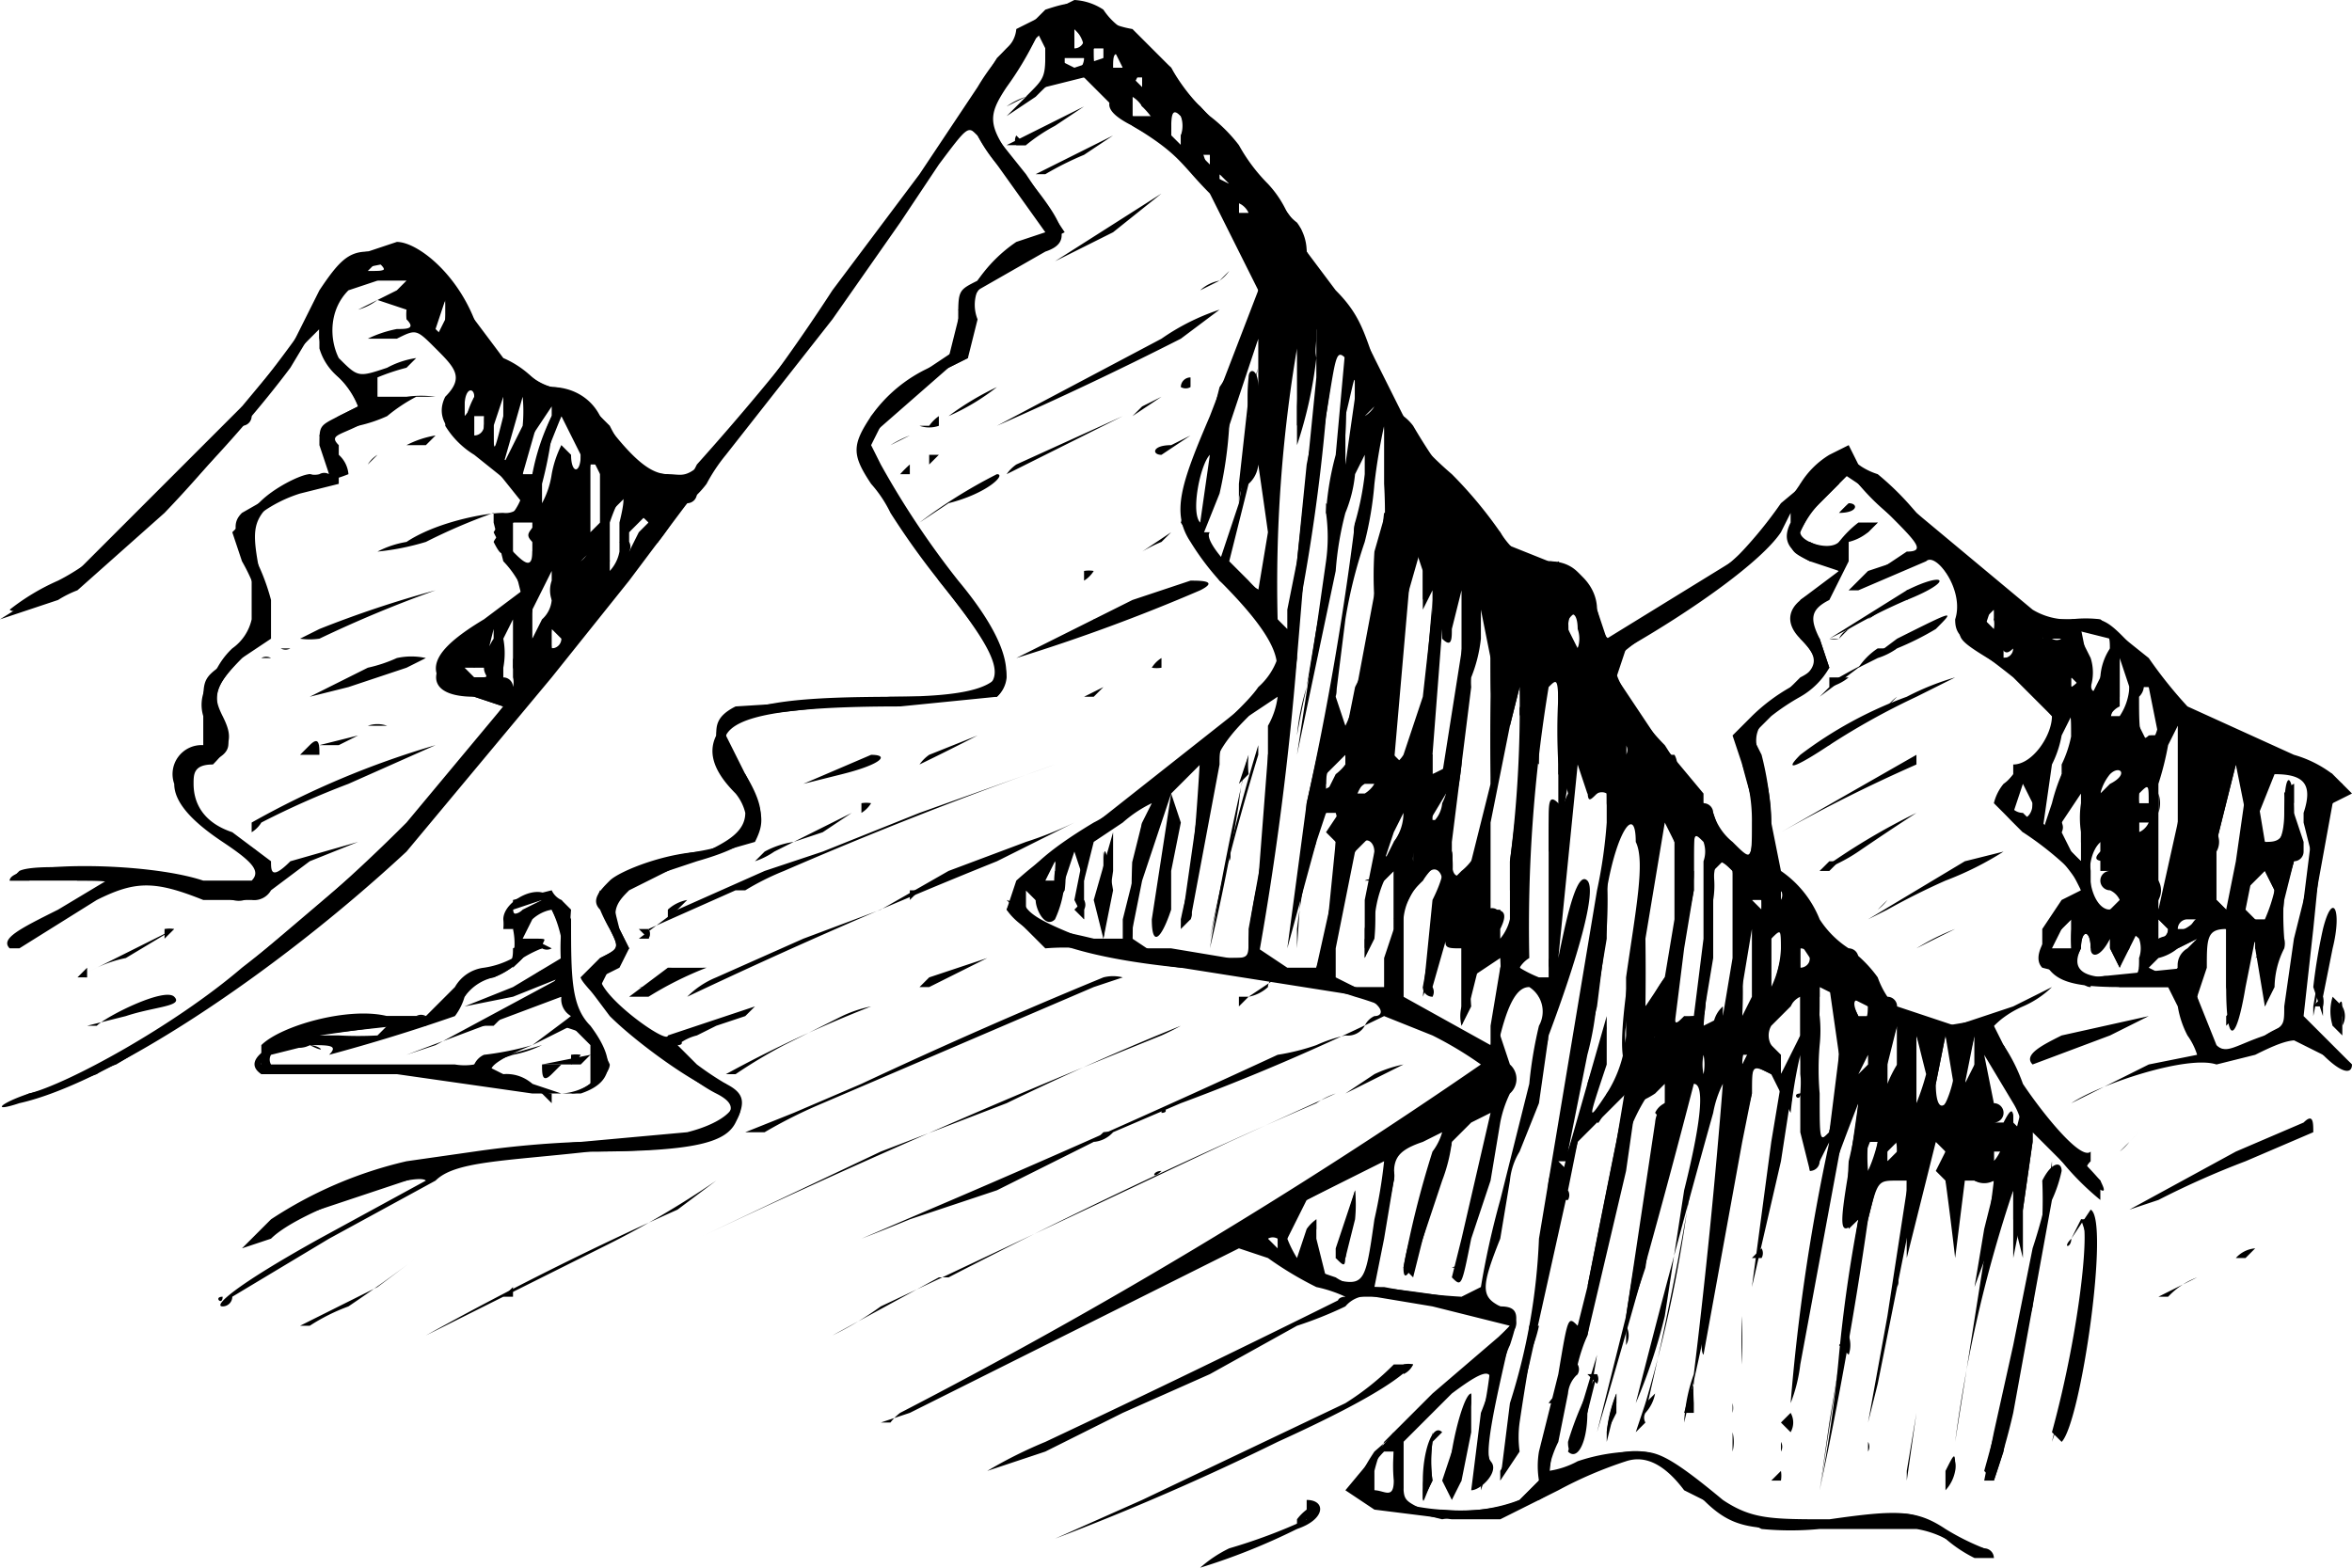 <svg data-name="Layer 1" xmlns="http://www.w3.org/2000/svg" viewBox="0 0 243 162"><path d="M124 162a13 13 0 0 1 3-2 57 57 0 0 0 8-3v-2c2 0 2 2-1 3a66 66 0 0 1-10 4zm80-1a14 14 0 0 1-3-2 10 10 0 0 0-3-1h-10a31 31 0 0 1-6 0l-8-4q-3-4-6-3a42 42 0 0 0-7 3l-6 3h-5l-8-1-3-2 5-6 4-4 7-6a8 8 0 0 0 1-1l-8-2-6-1a3 3 0 0 0-3 1 41 41 0 0 1-5 2l-9 5-9 4-8 4-6 2a46 46 0 0 1 6-3 1587 1587 0 0 0 31-15 14 14 0 0 0-3-1 36 36 0 0 1-5-3l-3-1-16 8-18 9-3 1h1a5 5 0 0 1 1-1 552 552 0 0 0 60-36 38 38 0 0 0-5-3l-5-2a231 231 0 0 1-21 9l-7 3-12 6-9 3a231 231 0 0 1-5 2l7-3a1291 1291 0 0 0 36-16 23 23 0 0 0 4-1 15 15 0 0 1 3-1 2 2 0 0 0 2-1 2 2 0 0 1 1-1c1 0 1-1-1-2l-19-3a79 79 0 0 1-10-2 24 24 0 0 0-4 0l-1-1-2-2-1-1 1-2c1-2 3-4 8-7 4-2 15-11 17-14a7 7 0 0 0 2-3c0-1-2-5-6-8a27 27 0 0 1-3-4c-2-3-1-6 2-13l5-13-5-10c-3-3-3-4-8-7l-3-3-2-2c-2-1-3 0-5 2l-3 2 4-4V7c0-4 0-4-1-3a33 33 0 0 1-3 5c-2 3-2 4 1 8 5 6 6 8 3 9l-7 4a4 4 0 0 0 0 3l-1 4-2 1a17 17 0 0 0-3 2 12 12 0 0 0-4 4l-1 2 1 2a89 89 0 0 0 8 12c5 6 6 10 4 12l-10 1c-12 0-17 1-18 3l2 4c2 4 2 5 1 7l-7 2-6 3c-1 1-2 2-1 4l1 2-1 2-2 1c0 2 7 7 7 6l9-3-1 1-3 1-2 1a5 5 0 0 0-2 1l2 2a32 32 0 0 0 3 2c2 1 2 2 1 4s-4 3-15 3c-9 1-14 1-16 3l-11 6-10 6a1 1 0 0 1-1 1c-1 0 1-2 10-7l11-6c-1-1-13 3-16 6l-3 1 3-3a43 43 0 0 1 14-6l7-1a102 102 0 0 1 11-1l11-1c4-1 6-3 4-4-2 0-9-5-12-8l-3-4 2-2c2-1 2-1 1-3a15 15 0 0 1-1-2c-1-1 0-2 1-3s6-3 10-3c2-1 4-2 4-4a5 5 0 0 0-1-2c-2-2-3-4-2-6 0-1 0-2 2-3l16-1c8 0 10-1 11-2s-2-5-6-10a81 81 0 0 1-5-7 13 13 0 0 0-2-3c-2-3-2-4 0-7a15 15 0 0 1 6-5l3-2v-3l2-4a15 15 0 0 1 4-4l3-1-5-7a29 29 0 0 1-2-3c-1-1-1-1-4 3l-4 6-7 10-11 14a18 18 0 0 0-2 3 10 10 0 0 1-2 2l-3 4-3 4-8 10-15 18c-14 13-31 24-40 26-3 1-2 0 1-1 4-1 15-7 22-13a177 177 0 0 0 17-15l10-12-3-1-3-1c-2-2-1-4 4-7l4-3a10 10 0 0 0-2-3l-1-4v-1a60 60 0 0 0-7 3 26 26 0 0 1-5 1 10 10 0 0 1 3-1c3-2 8-3 10-3a2 2 0 0 0 2-1l-4-5c-4-2-5-4-4-6 2-2 1-3-1-5s-2-2-4-1h-3a12 12 0 0 1 3-1c1 0 2 0 1-1a5 5 0 0 1 0-1l-3-1a6 6 0 0 1-2 1l4-2 1-1h-3l-3 1 2-2c2 0 2 0 1-1l-3 3c-2 2-2 5-1 7 2 2 2 2 5 1a9 9 0 0 1 3-1l-1 1a22 22 0 0 0-3 1v2h3a11 11 0 0 1 3 0h-2a17 17 0 0 0-3 2 15 15 0 0 1-3 1c-2 1-3 1-2 2v4l-4 1a14 14 0 0 0-4 2l-2 2 1 2a22 22 0 0 1 2 5v4l-3 2c-3 3-3 4-2 6s1 3-1 5c-2 0-2 1-2 2 0 2 1 4 4 5l4 3c0 1 0 2 2 0l7-2-5 2-4 3a2 2 0 0 1-2 1h-5c-5-2-7-2-11 0l-8 5H1c-1-1 1-2 5-4l5-3H8a9 9 0 0 0-5 0H1c0-2 14-2 20 0h5c1-1 0-2-3-4s-5-4-5-6a3 3 0 0 1 3-4v-3a4 4 0 0 1 1-4 8 8 0 0 1 2-3 5 5 0 0 0 2-3v-5c-2-4-2-5-1-6l7-4a2 2 0 0 0 1 0 1 1 0 0 1 1 0l-1-3c0-2 0-2 2-3l2-1a7 7 0 0 0-2-3 6 6 0 0 1-2-3v-2l-3 3a127 127 0 0 1-13 16l-9 8a11 11 0 0 0-2 1l-6 2 8-5 17-17 5-6 3-6c2-3 3-4 5-4l3-1c2 0 6 3 8 8l3 4a10 10 0 0 1 3 2 4 4 0 0 0 2 1c2 0 4 1 5 3 3 4 5 6 7 6s2 1 7-5a191 191 0 0 0 10-14l9-12 6-9a23 23 0 0 1 3-4 3 3 0 0 0 1-2l6-3a6 6 0 0 1 3 1 7 7 0 0 0 2 2l5 4a20 20 0 0 0 4 5 16 16 0 0 1 3 3 18 18 0 0 0 3 4 11 11 0 0 1 2 3 5 5 0 0 0 1 1 5 5 0 0 1 1 3l3 4c3 3 3 5 5 10a11 11 0 0 0 2 3 5 5 0 0 1 1 1 60 60 0 0 0 4 6 60 60 0 0 1 5 6l5 2c2 0 5 2 5 5 1 4 1 4 6 1 7-5 11-8 15-14a9 9 0 0 1 3-3l2-1 1 2a7 7 0 0 0 2 1 29 29 0 0 1 4 4l12 10a7 7 0 0 0 4 1 12 12 0 0 1 3 0l5 4a46 46 0 0 0 4 5l11 5a12 12 0 0 1 4 2l2 2-2 1a6 6 0 0 0-1 3l-1 10-1 9 5 5c0 1-1 1-3-1s-3-2-7 0l-4 1c-3-1-12 2-15 4l-2 1 10-5 5-1a7 7 0 0 0-1-2 10 10 0 0 1-1-3l-1-2h-5c-6 0-7-1-8-3v-3l2-3 2-1-1-2a33 33 0 0 0-5-4l-3-3a5 5 0 0 1 1-2 4 4 0 0 0 1-1v-1c2 0 4-3 4-5l-4-4c-5-4-6-4-6-6 1-3-2-7-3-6l-7 3h-1l6-4c2 0 1-1-2-4l-4-4-3 3a10 10 0 0 0-2 3c0 1 3 2 4 1a11 11 0 0 1 2-2h2l-1 1a7 7 0 0 0-2 1v2l-2 4c-2 1-2 2-1 4l1 3a8 8 0 0 1-3 3 23 23 0 0 0-3 2l-2 2 1 2a32 32 0 0 1 1 7l1 5a11 11 0 0 1 4 5 10 10 0 0 0 3 3 13 13 0 0 1 3 3 9 9 0 0 0 1 2 1 1 0 0 1 1 1l6 2 6-2 4-2a10 10 0 0 1-3 2 10 10 0 0 0-3 2 2 2 0 0 0 1 2 18 18 0 0 1 2 4c2 3 6 8 7 7v1c-1 1 0 1 1 2v2a28 28 0 0 1-4-4l-3-3v1l-1 7-1 5v-7l-1 2a422 422 0 0 0-3 8l1-6 1-4v-1a2 2 0 0 1-2 0h-1l-1 8a406 406 0 0 0-1-8l-1-1 1-2-1-1-3 12a617 617 0 0 1 0-8h-1c-2 0-2 0-3 4a410 410 0 0 1-5 28 132 132 0 0 0 2-14 151 151 0 0 1 2-14c-2 2-2 1-1-5l1-7a269 269 0 0 0-3 8v-4l-1 2-1 1-1-10v-2a48 48 0 0 0-1 6 867 867 0 0 1-2-4l-2-1v3l-1 4a44 44 0 0 0-1 5 341 341 0 0 1-5 25 17 17 0 0 1 1-5 705 705 0 0 0 3-30c0-1 0-1 0 0a11 11 0 0 0-1 3 1227 1227 0 0 0-8 30 56 56 0 0 0 3-9l2-13c2-8 2-11 1-11a1018 1018 0 0 1-10 36l3-12c3-19 4-20 3-21a2 2 0 0 1 1-1 2 2 0 0 0 0-2l-1 1a9 9 0 0 1-2 1l-1 7-4 17a18 18 0 0 0-1 3 1 1 0 0 1 0 1 3 3 0 0 0-1 2l-1 5a11 11 0 0 0-1 3 9 9 0 0 0 3-1 19 19 0 0 1 6-1c2 0 3 0 9 5 3 2 5 2 11 2 7-1 9-1 12 1a25 25 0 0 0 4 2l1 1c0 1 0 0 0 0zm-47-6l2-2a9 9 0 0 1 0-3l2-8c1-6 1-6 2-5l1-4a2347 2347 0 0 1 4-20l-3 3-2 2a257 257 0 0 0-6 29 11 11 0 0 0 0 3l-2 3 1-8a64 64 0 0 0 3-17l1-6 2-12 2-12 1-6a50 50 0 0 0 1-7v-3a1 1 0 0 0-1 0h-1l-1-3-2 20-1 2 1-2c1-5 2-9 3-8s-1 8-4 16l-1 7-2 5a7 7 0 0 0-1 3l-1 6c-2 5-2 6 0 7s2 2 1 3c0 1-3 12-2 13s-1 3-2 3l1-8c2-5 1-5-3-2l-5 5v4c0 2 0 2 2 3h2a17 17 0 0 0 8-1zm-10-2c0-3 1-6 2-5l-1 1a14 14 0 0 0 0 4l-1 2v-2zm2 0l3-9v4l-1 5-1 2-1-2zm-5 0a16 16 0 0 1 0-3h-1c-2 2-2 4-1 4s2 1 2-1zm9-20a86 86 0 0 1 2-9l3-12a43 43 0 0 1 1-6 3 3 0 0 0-1-4c-1 0-2 1-3 5l1 3a2 2 0 0 1 0 3 12 12 0 0 0-1 3l-1 6-2 6c-1 5-1 5-2 4l1-4 3-13-2 1-2 2a13 13 0 0 1-1 3l-2 7-1 4-1-1a99 99 0 0 1 3-12 6 6 0 0 0 1-2l-2 1c-3 1-3 2-3 4l-1 6-1 5h1a59 59 0 0 0 8 1l2-1zm-11-7a51 51 0 0 0 1-6l-8 4-2 4a12 12 0 0 0 1 2l1-3a4 4 0 0 1 1-1v2l1 4c4 1 4 1 5-6zm-4 4l2-7v2a21 21 0 0 0-1 4c0 2 0 2-1 1zm-6-2a1 1 0 0 0-1 0l1 1v-1zm62-10h-1a17 17 0 0 0 0 3l-1 1 1-1a8 8 0 0 0 1-3zm-32 2h-1l1 1a1 1 0 0 0 0-1zm34-1c0-2-1-2-1 0v1l1-1zm11 0h-1v1a1 1 0 0 0 1-1zm-43-7l2-7v5c-2 6-2 6 0 3a13 13 0 0 0 2-6v-6c1-7 2-12 1-14 0-4-2-1-3 5v5l-1 6a31 31 0 0 1-1 6l-2 10 2-7zm26 0v-6a4 4 0 0 0 0-3l-2-1a8 8 0 0 0 0 3 14 14 0 0 1 0 3 29 29 0 0 0 0 5c0 5 0 5 1 4l1-5zm18 2l-3-5 1 5a1 1 0 0 1 0 2h1c1-2 1-1 1 0l1 1a7 7 0 0 0-1-3zm-6-1l-1-6-1 5c0 3 1 3 2 0zm-3-2l-1-4v7a25 25 0 0 0 1-3zm-3-1v-4l-1 4v2a13 13 0 0 1 1-2zm-3 0v-1l-1 2c0 2 0 2 0 0l1-1zm11 0v-3l-1 5 1-2zm-27-1h-1a5 5 0 0 0 0 2 5 5 0 0 0 0-2zm9-2v-4a2 2 0 0 0-1 1l-1 1-1 1a2 2 0 0 0 0 2l1 1v2a17 17 0 0 0 2-4zm-5 2h-1a3 3 0 0 0 0 1 3 3 0 0 0 1-1zm-10-2c1-1 1-1 0 0a4 4 0 0 0-1 2l1-2zm-16-3a48 48 0 0 0 0-5l-3 2a18 18 0 0 0 0 3l-1 2v-2-5-1c-2 0-2 0-1-3 1-2 1-2 0 0l-2 7v1a1 1 0 0 1-1-1l2-11c0-1-1-2-2 0l-1 1-1 2v9l9 5a20 20 0 0 0 1-4zm79 3c2-1 2-1 2-3l1-7 2-8-1-4v-1c1-3 0-4-3-4l-2 5 1 2c1 1 2 0 2-3 0-5 1-4 1 0l1 3v1a1 1 0 0 1-1 1l-1 3a32 32 0 0 0 0 5 2 2 0 0 1 0 1 9 9 0 0 0-1 4l-1 2-1-6v-1l-1 5c-1 6-2 6-2 0v-4-2c1-1 0 0 0 0-2 0-2 1-2 4l-1 3 2 5c1 1 2 0 5-1zm-64-3l2-3 1-6v-8l-1-2-2 12a258 258 0 0 1 0 7zm8 1l1-6v-9l-1-1-1 1v9l-1 6v2l1-1a3 3 0 0 1 1-2zm-3 0c0 1 0 0 0 0l1-8v-8a3 3 0 0 0 0-2c-1-1-1-1-1 2v3l-1 5-1 7c0 2 0 2 1 1h1zm6-2v-8 1l-1 6v3l1-2zm12 1c-1-1-2-1-1 1h1v-1zm-50-5l1-3v-6l-1 1a12 12 0 0 0-1 5l-1 3v-1-5l1-5c0-1-1-2-2 0l-2 10v3l2 1h3v-3zm41-1c0-2 0-2-1-1v5a10 10 0 0 0 1-4zm-24-10v-3c0-2 0-3 1-2s0 1 1-1a4 4 0 0 0-1-2v-5c0-5 0-5-1-4a152 152 0 0 0-2 28 3 3 0 0 0-1 1 13 13 0 0 0 2 1h1v-6-7zm-22 3v-5a3 3 0 0 0 0-2h-1a4 4 0 0 0-1 3l-3 11 2-15a315 315 0 0 0 5-29 30 30 0 0 0 1-5v-2l-1 2a14 14 0 0 1-1 4 33 33 0 0 0-1 6l-4 19 2-13a167 167 0 0 0 3-27 3 3 0 0 0 0-1c-1-1-1 0-2 6a194 194 0 0 1-3 21 22 22 0 0 0 0 4l-4 30 3 2h3l2-9zm49 8a1 1 0 0 0-1-1v2a1 1 0 0 0 1-1zm34 0a3 3 0 0 0 0-2c-1-1-1 0-1 1l-1 2-1-2v-1l-1 1h-1c0-2-1-2-1 0-1 2 0 3 3 3s3 0 3-2zm4 1a2 2 0 0 1 1-2l1-1-2 1a5 5 0 0 1-2 1l-1 1 2 1 1-1zm-96-3a43 43 0 0 1 1-6l1-13v-3a8 8 0 0 0 1-3l-3 2c-3 3-4 5-4 8a175 175 0 0 1-3 14l2-14a10 10 0 0 0 0-3l-3 3-2 6-1 3-1 5v2h4l6 1c2 0 2 0 2-2zm-4 0a203 203 0 0 1 5-20v1a251 251 0 0 0-5 19zm-6-2l2-13 1 3-1 5v4c-1 3-2 4-2 1zm95 3a12 12 0 0 1 0-2v-1l-1 1-1 2h2zm-98-1v-2l1-4 1-6 1-2a13 13 0 0 0-3 2l-3 2-1 4a431 431 0 0 1-1-3l-1 3a11 11 0 0 1-1 4c-1 1-2-1-2-2l-1-1c-1 2 1 3 6 5h4zm-3-4l2-7v4l-1 7-1-4zm43 2v-6a126 126 0 0 0 1-18l-1 4-2 10v9c1 0 2 0 1 2v1a5 5 0 0 0 1-2zm68 1l-1-1v2a1 1 0 0 0 1-1zm3-1h-1a1 1 0 0 0-1 1h1l1-1zm7 0a17 17 0 0 0 1-3l-1-2-2 2a8 8 0 0 0 0 3h2zm-3-6l1-7-1-3-2 8-1 5c-1 1 1 1 1 1l1 1c0 1 0 1 0 0l1-5zm-6-4a78 78 0 0 0 1-9 1 1 0 0 0-1-1l-1 2a31 31 0 0 1-1 4v10a2 2 0 0 1 0 2 1 1 0 0 0 0 1l2-9zm-43 8a1 1 0 0 0-1 0l1 1v-1zm2-1v1s0 1 0 0a1 1 0 0 0 0-1zm35 1a2 2 0 0 0-1-1 1 1 0 0 1 0-2h-1v-3c1 0 1 0 0 0-2 2-1 7 1 7l1-1zm8-4zm-118 0l-1 2h1a4 4 0 0 0 0-2zm43 0l2-8a340 340 0 0 1 0-9v-4l-1-5v3a15 15 0 0 1-1 4 6 6 0 0 0 0 1l-2 16v2c0 2 1 2 2 0zm-6 0v-1a1 1 0 0 0 0 1c0 1 0 0 0 0zm69-3a10 10 0 0 1 0-3v-1l-2 3a1 1 0 0 1 0 1l1 2a12 12 0 0 0 1 1 15 15 0 0 0 0-2zm-70-2l-1 2-1 3 1-2a5 5 0 0 0 1-3zm36 3c1-2 0-4-1-8l-1-3 2-2a19 19 0 0 1 4-3c3-2 3-3 1-5s-1-4 2-5l2-2-3-1c-2-1-3-2-2-4v-1l-1 2c-2 3-9 8-16 12l-1 3 4 6 5 6v1a1 1 0 0 1 1 1l1 3c2 2 3 2 3 0zm32-8a12 12 0 0 0 1-3v-2l-1 2a11 11 0 0 1-1 3l-1 7 1-3a20 20 0 0 1 1-3zm9 6h-1v1a1 1 0 0 0 1-1zm-73-2c1-2 0-2-1 0v2a3 3 0 0 0 1-2zm61 0l-1-2a1 1 0 0 0 0 3c1 1 1 1 1-1zm12 0c0-2 0-2-1-1a2 2 0 0 0 0 1h1zm-80-2h-1a3 3 0 0 0-1 1h1a3 3 0 0 0 1-1zm76 0c2-1 1-2 0-1a5 5 0 0 0-1 2l1-1zm-79-2v-1l-2 2v2l1-2a5 5 0 0 0 1-1zm83 1c0-1 0-1 0 0v0zm-72-1a35 35 0 0 0 0-3l1-5V61l-1 4c0 1 0 2-1 1v-1l-1 13v2c-1 1-1 1 0 0l2-1zm-8-1l2-9a554 554 0 0 1-2 9zm3 0l2-6 1-9v-4 2l-1 2v-4l-1-3-2 23a3 3 0 0 0 1-1zm23-1v1c0 1 0 1 0 0a1 1 0 0 0 0-1zm55-1l-1-5c-1-1 0 0-1 1 0 3 0 5 1 4a5 5 0 0 1 1 0zm-83-4l3-16a51 51 0 0 0 0-6v-6s0-1 0 0a61 61 0 0 0-1 6 36 36 0 0 1-1 6 49 49 0 0 0-2 8l-1 8 1 3a12 12 0 0 0 1-3zm80-1l-1-3v5a2 2 0 0 0-1 1h1a6 6 0 0 0 1-3zm-3 2h-1a1 1 0 0 0 0 1c0 1 0 1 0 0a3 3 0 0 0 1-1zM53 70v-3-3l-1 2a8 8 0 0 1 0 3v1a1 1 0 0 1 1 1c0 1 0 1 0 0a2 2 0 0 0 0-1zm159-2v0zm5 2a6 6 0 0 1 1-3c0-1 0-2-2-2h-1l1 5c0 1 0 2 1 1a3 3 0 0 0 0-1zm-2 1l-1-1a1 1 0 0 0 0 1h1zM50 69a6 6 0 0 1 1-3v-1l-1 4h-2c0-1 0-1 0 0l1 1c2 0 1 0 1-1zm106-3v0zm52 1h-1v1c0 1 0 0 0 0a1 1 0 0 0 1-1zm-45-2c0-2-1-2-1 0l1 2a3 3 0 0 0 0-2zM58 66l-1-1v2a1 1 0 0 0 1-1zm155 0l-1-1-1 1h1a1 1 0 0 0 1 0zM57 62a3 3 0 0 1 0-2v-1l-2 4v3l1-2a3 3 0 0 0 1-2zm77-4l1-9 1-10v-5a9 9 0 0 0 0 3 44 44 0 0 1-2 9v-4a53 53 0 0 0 0-6l1-1-1 1a146 146 0 0 0-2 28l1 1v-2l1-5zm72 6a1 1 0 0 0 0-1l-1 1 1 1a3 3 0 0 0 0-1zm-75-9a1103 1103 0 0 0-1-7 3 3 0 0 1-1 2l-1 4-1 4 2 2a13 13 0 0 0 1 1l1-6zm-70 2l-1 1c-1 2-1 2 0 0a6 6 0 0 0 1-1zm3 0v-3c1-4 0-3-1 0v5a4 4 0 0 0 1-2zm-9 0a2 2 0 0 0 0-1v-2h-2v3c1 1 2 2 2 0zm73-5a87 87 0 0 0 1-9 19 19 0 0 1 0-4c0-1 1-1 1 1v2-3-4l-3 9a42 42 0 0 1-1 7l-2 5 1 1 1 1 2-6zm-61 2c-1-1-1-1-2 1v2l1-2 1-1zm-5 0v-5l-1-2v2 6l1-1zm63-7v-1 1c-1 1-2 6-1 7l1-7zm-68 2a11 11 0 0 1 1-3l1 1c0 2 1 2 1 0l-2-4-1 2a42 42 0 0 1-1 5v2a9 9 0 0 0 1-3zm-1-3a14 14 0 0 1 1-3v-1l-2 3a11 11 0 0 0-1 4c1 1 1 0 2-3zm-2-2a16 16 0 0 0 0-3l-2 7 2-4zm86-3c0-3 0-2-1 2a14 14 0 0 0 0 5l1-7zm-88 2v-2l-1 3c0 3 0 3 1-1zm-2 1a11 11 0 0 1 0-1h-1v2a1 1 0 0 0 1-1zm92-2l-1 1c0 1 0 1 0 0a3 3 0 0 0 1-1zm-93-1c0-1-1-1-1 1v1a4 4 0 0 0 1-2zm0-2v-1 1zm-3-6v-2l-1 3c1 1 1 1 1-1zm83-11a1 1 0 0 0-1-1v1h1zm-2-3a2 2 0 0 0-1-1v1h1zm-2-3h-1l1 1a1 1 0 0 0 0-1zm-3-4c-1-1-1 0-1 2l1 1v-1a2 2 0 0 0 0-2zm-4-1a3 3 0 0 0-1-1v2c2 1 3 1 1-1zm0-3h-1l1 1a1 1 0 0 0 0-1zm-2-2c-1-1-1 0-1 1h1V6zm-4 0h-2v1c1 1 2 0 2-1zm2 0V4l-1 1c0 2 0 2 1 1zm-2-2l-1-1a1 1 0 0 0 0 1v1a1 1 0 0 0 1-1zm-3 155l9-4 21-10a28 28 0 0 0 5-4h2c-1 1-3 3-14 8a267 267 0 0 1-23 10zm96-7a292 292 0 0 0 6-26 46 46 0 0 0 0-4c1-2 2-2 2-1a14 14 0 0 1-1 3l-4 22a68 68 0 0 1-2 7l-1-1zm-43-2l3-10-1 6c0 3-1 5-2 4zm50-2c3-11 4-22 3-22l-1 2c-1 1 0 1 0 0l2-3c2 1-1 22-3 24l-1-1zM44 138l18-9a96 96 0 0 0 12-7l-4 3a340 340 0 0 0-26 13zm-13-1l8-4 4-3a160 160 0 0 1-7 5 20 20 0 0 0-4 2h-1zm67-5a606 606 0 0 1 38-18 8 8 0 0 1 2-1l-11 5-36 17a34 34 0 0 1-5 3l11-6zm125 2l6-3-2 1a8 8 0 0 0-3 2h-1c-1 0-1 0 0 0zm8-4a3 3 0 0 1 2-1l-1 1h-1zm-159-2l19-9 13-5a287 287 0 0 1 18-8 26 26 0 0 1-2 1 878 878 0 0 0-48 21zm148-3l11-6 7-3c1-1 1 0 1 1l-7 3a88 88 0 0 0-9 4l-3 1zm1-8a157 157 0 0 1-1 1 6 6 0 0 1-1 1l2-2zm-144 0l5-2 7-3a570 570 0 0 1 25-11 4 4 0 0 1 2 0l-3 1-28 12a50 50 0 0 0-6 3h-2zm-22-4l-14-2H27v-3c2-2 9-4 13-3h4l3-3a4 4 0 0 1 3-2 9 9 0 0 0 3-1 7 7 0 0 0 0-3v-3l4-1a2 2 0 0 0 1 1l1 2c0 6 0 9 2 11 3 4 2 6-1 7h-5zm6-1v-4l-2-2-4 2c-5 2-5 3-3 3a4 4 0 0 1 3 1l3 1a6 6 0 0 0 3-1zm-5-2l5-1-1 1h-4zm-7 0a2 2 0 0 1 1-1 31 31 0 0 0 5-1l4-3a5 5 0 0 0-1-2l-8 3-8 3 3-1 13-7-5 2-5 1 5-2 5-3v-2a13 13 0 0 0-1-3 4 4 0 0 0-2 1l-1 2h1l2 1a1 1 0 0 1-1 0 3 3 0 0 0-2 1 8 8 0 0 1-3 2 4 4 0 0 0-3 2 6 6 0 0 1-1 2 187 187 0 0 1-13 4c1-1 0-1-2-1l-4 1a1 1 0 0 0 0 1h19a6 6 0 0 0 2 0zm-10-3l1-1-7 1h2a37 37 0 0 0 4 0zm17-14h-2c-2 1-1 2 0 1l2-1zm86 18a13 13 0 0 1 3-1l-6 3 3-2zm-67 0a130 130 0 0 1 15-7 13 13 0 0 0-3 1l-6 3a52 52 0 0 0-5 3h-1zm135-1c-1-1 1-2 3-3l9-2-4 2-8 3zm31-4a5 5 0 0 1 0-3l1 1v3l-1-1zm-231 0c1-1 7-4 8-3s-2 1-5 2l-4 1h1zm229-4a57 57 0 0 1 1-6c1-4 2-2 1 2l-1 5v2l-1-3zm-111 1h1a4 4 0 0 0 2-1 1 1 0 0 1 1-1l-3 2-1 1zm-63 0l4-3a217 217 0 0 0 4 0 36 36 0 0 0-6 3h-2zm6 0a9 9 0 0 1 3-2l9-4 8-3 7-4 8-3a38 38 0 0 0 5-2l2-1-10 5a575 575 0 0 0-32 14zm25-2l6-2-6 3h-1zm-88 0l10-5-5 3a13 13 0 0 0-3 1l-2 1zm190-3a24 24 0 0 1 4-2 236 236 0 0 0-4 2zM66 97l4-3 9-4 6-2 10-4 14-5a431 431 0 0 0-28 11 27 27 0 0 0-4 2h-1l-9 4a1 1 0 0 1 0 1h-1zm127-2l10-6 4-1a33 33 0 0 1-6 3 73 73 0 0 0-6 3l-2 1zm-5-5a68 68 0 0 1 10-6 301 301 0 0 0-6 4 17 17 0 0 1-4 2zM79 88a9 9 0 0 1 3-1l-2 1a8 8 0 0 1-2 1l1-1zm3-1l6-3-3 2-3 1zm102-1l14-8a174 174 0 0 0 0 1 160 160 0 0 0-14 7zM26 85a90 90 0 0 1 19-8l-9 4a87 87 0 0 0-9 4 3 3 0 0 1-1 1v-1zm63-2a3 3 0 0 1 1 0c1 0 1 0 0 0a3 3 0 0 1-1 1v-1zm-6-2l7-3c2 0 1 1-3 2l-4 1zm-57-1l2-1c3-1 3-1 0 0l-2 1zm69-1a4 4 0 0 1 1-1l5-2a283 283 0 0 1-6 3zm91-1a42 42 0 0 1 11-6 27 27 0 0 1 5-2l-4 2a74 74 0 0 0-9 5c-3 2-5 3-3 1zM31 78l1-1c1-1 1 0 1 1h-1-1zm2-1l4-1-2 1h-2zm5-2a3 3 0 0 1 2 0h-2zm-9-2h0c0 1 0 1 0 0zm3-1l6-3a15 15 0 0 0 3-1 7 7 0 0 1 3 0l-2 1-6 2-4 1zm156 0l8-6c6-3 6-3 4-1a29 29 0 0 1-4 2 63 63 0 0 0-6 3l-2 2zM27 68a1 1 0 0 1 1 0h-1zm78 0l12-6 6-2c1 0 3 0 1 1a189 189 0 0 1-19 7zm-76-1h1a1 1 0 0 1-1 0zm4-2a111 111 0 0 1 12-4 126 126 0 0 0-12 5 7 7 0 0 1-2 0l2-1zm156 1l8-5c4-2 5-1 0 1a58 58 0 0 0-6 3l-2 1zm-78-6l10-5-8 4-2 1zm-9-4zm-7-2a52 52 0 0 1 8-5c1 0-1 2-5 3l-3 2zm94 0l2-2c1 0 1 1-1 1l-1 1zm-96-5a11 11 0 0 1 1-1v1h-1zm11 0a4 4 0 0 1 1-1l11-5-12 6zm-66-1a3 3 0 0 1 1-1l-1 1c-1 0-1 0 0 0zm58-1h1l-1 1v-1zm24 0l3-2-2 1c-2 0-2 1-1 1zm-78-1a10 10 0 0 1 3-1l-1 1h-2zm61-2l17-9a23 23 0 0 1 6-3l-4 3a378 378 0 0 1-19 9zm-11 2a11 11 0 0 1 2-1c1-1 1-1 0 0l-2 1zm4-2a4 4 0 0 1 1-1v1a3 3 0 0 1-2 0h1zm2-1a29 29 0 0 1 5-3 23 23 0 0 1-5 3zm19 0l3-2-2 1-1 1zm-13-3zm18 0a1 1 0 0 1 1-1v1a1 1 0 0 1-1 0zm2-2h2-2zm-16-6zm16-2a4 4 0 0 1 2-1l1-1a4 4 0 0 1-1 1l-2 1zm-15-3l11-7-5 4-6 3zm-2-9l8-4-3 2a32 32 0 0 0-4 2h-1zm-3-3l8-4-3 2a18 18 0 0 0-3 2h-2z" /><path d="M201 159c-3-2-4-2-14-1-6 0-8 0-11-3a31 31 0 0 0-4-4c-2-1-5 0-8 1l-5 3-10 2-8-2c-1-1-1-2 1-5l8-7a28 28 0 0 0 5-5l1-1-1-1-1-1-10-1h-5c-1 0-1 1 0 0s-1-1-3-2l-8-4 17-10 10-6c0-2-8-7-15-9-3-1-10-3-18-3-10-1-16-3-18-6l1-3a38 38 0 0 1 7-5l19-15c2-2 1-5-5-11l-4-6 3-10 1-4 2-3 2-6v-4l-1-1c-3-5-8-12-10-12a13 13 0 0 1-2-1c-2-1-3-2-2-3 0-1 0-2-3-2l-4 1-4 2a7 7 0 0 1 2-1c2-2 2-2 2-5l-1-2a1 1 0 0 0 0 1 18 18 0 0 1-3 4 17 17 0 0 0-2 5l4 5 4 6-4 2a17 17 0 0 0-4 3c-1 1-2 2-2 5v3l-2 1-8 7a6 6 0 0 0 0 3l9 13c3 3 5 7 5 9a3 3 0 0 1-1 2h-8l-18 2c-2 1-2 1-2 3a6 6 0 0 0 2 3c3 5 2 7-5 9l-9 3 1 4 1 2-2 2-1 2a22 22 0 0 0 5 5l3 1c1 0 0-1 0 0s2 3 5 4c2 2 2 3 0 5-2 1-4 2-15 2l-12 1-18 6c-3 1-3 1 1-1 6-4 17-6 29-7 10 0 13-1 14-2 2-1 2-2 0-3-4-2-14-11-14-12l2-2c2-1 2-1 1-3a9 9 0 0 1-1-3c0-2 4-4 10-5s7-3 4-7l-2-4c0-2 0-2 2-3 3-2 11-2 19-2 10 0 10-2 2-12l-6-10c-2-3-2-4-1-7l6-5a6 6 0 0 0 2-1l1-4c0-3 0-3 2-4a9 9 0 0 1 4-3 13 13 0 0 0 3-1c1-1 0-1-1-3a51 51 0 0 0-3-4 15 15 0 0 1-3-4l-1-1a10 10 0 0 0-2 2l-4 6-5 7a25 25 0 0 1-3 4 26 26 0 0 1-3 4l-5 6-4 5a11 11 0 0 0-2 4 1 1 0 0 1-1 1l-1 1a21 21 0 0 1-2 3 162 162 0 0 0-18 22l-4 5a169 169 0 0 1-34 27 7 7 0 0 0-2 1l-9 3 2-1c5-1 14-6 21-12l20-17 8-11-3-1c-6 0-5-4 2-8a10 10 0 0 0 3-2l-1-4a12 12 0 0 1-2-3 6 6 0 0 1 2-2 6 6 0 0 0 1-2l-5-4a9 9 0 0 1-3-3 7 7 0 0 1 1-3 15 15 0 0 0 1-3l-2-2c-3-2-4-3-3-6l-1-2a2 2 0 0 0-2 0 4 4 0 0 1-1 1v-1c2 0 1-1 0-1-2 0-2 1-3 2a14 14 0 0 0-2 5l1 4 2 1 2 2v2l-2 1c-3 1-3 1-2 3a3 3 0 0 1 1 2 15 15 0 0 1-4 1 24 24 0 0 0-4 2c-2 2-2 3-1 8 1 3 1 5-2 8s-3 4-2 7c1 2 1 3-2 4s-2 5 4 8c2 1 3 2 2 4s-2 3-5 1a21 21 0 0 0-7-1l-3 1a2 2 0 0 1-2 0h1c1-1 0-1-3-1H3 1l1-1c2-1 14 0 19 2h5c1-2 1-3-2-5-4-2-6-4-5-6v-2l2-1 1-2a22 22 0 0 1-1-3c0-3 0-3 3-5 2-3 3-3 3-5a19 19 0 0 0-2-5l-1-3 2-2c1-2 5-4 6-4a3 3 0 0 0 2 0v-2a14 14 0 0 1-1-2 7 7 0 0 1 2-2l2-1a9 9 0 0 0-2-3 7 7 0 0 1-2-4v-2l-3 5c-6 8-14 16-20 21-1 1-8 5-9 4a23 23 0 0 1 5-3c8-4 20-18 28-30a19 19 0 0 1 2-3c1-1 6-2 7-1l6 7c1 3 3 5 4 5a6 6 0 0 1 2 1 6 6 0 0 0 2 1c2 0 4 2 6 4 2 4 4 5 6 5 2 1 2 1 3-1a271 271 0 0 0 24-31 4 4 0 0 0 1-1 4 4 0 0 1 1-2l5-8 5-5c3-1 4-1 6 1a10 10 0 0 0 3 1l4 4a13 13 0 0 0 3 4 20 20 0 0 1 3 4 16 16 0 0 0 3 4 13 13 0 0 1 5 7l2 4c3 3 4 5 6 11a8 8 0 0 0 2 3 1 1 0 0 1 1 1 36 36 0 0 0 4 4 44 44 0 0 1 5 6c1 2 2 3 5 3s4 2 5 5l1 3 13-8a44 44 0 0 0 5-6l6-5 7 5s0 1 0 0l6 6a46 46 0 0 0 4 4c3 2 3 2 7 2s3-1 10 7a17 17 0 0 0 6 5l8 3 4 2a6 6 0 0 1-1 2l-2 11c-2 11-2 12-1 12l5 4-3-1-4-2a6 6 0 0 0-2 1 8 8 0 0 1-4 1c-2 1-2 0-3-1a8 8 0 0 1-1-4 3 3 0 0 0-1-2h-6l-8-2c-1-1 0-3 2-5a9 9 0 0 0 2-3c0-1-5-7-6-6l-1-1c-2-2-2-3 1-6 3-2 4-4 3-5a28 28 0 0 0-5-5c-5-3-5-3-4-5 0-3-3-7-8-11a23 23 0 0 1-3-3l-3-2-1 1h1l1-1v2l-3 3c-1 2-2 3 0 3a4 4 0 0 0 4 0 10 10 0 0 1 2-2 107 107 0 0 0-3 2v2c1 1 0 2-2 3s-2 3 0 5l1 3a21 21 0 0 1-4 3c-4 3-4 4-3 7a18 18 0 0 1 1 6v5l1 1a13 13 0 0 1 3 4 11 11 0 0 0 3 3 19 19 0 0 1 4 4 12 12 0 0 0 3 3 26 26 0 0 0 4 1l6-1 2-1-2 1-1 1 1 2a30 30 0 0 1 2 5 27 27 0 0 0 4 5 38 38 0 0 1 4 4c1 2 0 1-4-2l-3-4v2l-1 7v5l-1-4v-3a137 137 0 0 0-6 26l3-19 1-8a3 3 0 0 1-2 0c-1-1-1-1-2 3a364 364 0 0 0-1-3v-2c0-3 0-3-2-2l-5 25-1 4 2-11 2-13v-2h-1l-2 1-2 8-1 6a88 88 0 0 1 1-10c1-1 1-1 0 0l-1 1v-2a41 41 0 0 1 0-5 40 40 0 0 0 1-6v-1l-1 1-5 27a16 16 0 0 1-1 4 206 206 0 0 1 4-27 4 4 0 0 0-1 2 1 1 0 0 1-1 1l-1-4v-4c-1 0 0 1 0 0a29 29 0 0 0 0-4v-2l-2 13-3 13 2-15 1-6-1-1c-2-1-2-1-2 2l-1 5-2 11-2 11c-1-1 2-16 3-23v-4-1c0-2 0-2-2 0l-2 9a378 378 0 0 1-5 25 1 1 0 0 0 0 1l-1 1 1-3a136 136 0 0 0 5-26 22 22 0 0 0 1-6 2 2 0 0 1 0-1 12 12 0 0 0 1-3c0-2 0-2-1-1a5 5 0 0 0-1 3s0 1 0 0c-1-1-3 6-5 20l-2 6v-1l3-20a3 3 0 0 1 1-2v-2a1 1 0 0 1 0-1 2 2 0 0 0 1-2s0-1 0 0a5 5 0 0 1-1 2c-3 3-5 8-6 16l-2 6 3-15 1-6a2 2 0 0 0-1 1l-2 3 1-3a10 10 0 0 0 2-3c-1-1 0-8 1-14 1-7 1-12-1-11l-1 1a1 1 0 0 1 0 1l-1 3a49 49 0 0 1 0 6l-1 8-1 4-1 3-2 8c-1 8-1 8 1 0l2-6-2 10-4 18-3 12v-1a14 14 0 0 0 1-2l1-6a67 67 0 0 0 2-13v-1l1-1a30 30 0 0 1 0-7 280 280 0 0 0 6-33 38 38 0 0 0 0-6c0-2 0-2-1-1s-1 1-1-2c0-2-1-2-2 1l-1 6v-1 1a1 1 0 0 1-1 1v-2c0-3 1-4 1-2v2-2-5a61 61 0 0 1 0-7v-4l-1 2-3 21-1 1v-3a250 250 0 0 0 2-23l-1 5-1 4v-6-6l-1 5c-1 6-1 5-1-1l-1-5-1 3a25 25 0 0 1 0 3 117 117 0 0 0-1 11 26 26 0 0 1-1 5v-1-2l-3 5a1 1 0 0 0 0-1 2 2 0 0 1 2 0l1 3a12 12 0 0 1 0 3l1-1a6 6 0 0 0 2-3 2 2 0 0 1 0-1v2 5h-1a5 5 0 0 0 0 2c1-1 3-2 3 0a3 3 0 0 1-1 1 1 1 0 0 0 0 1c1 1 2 0 2-2l1-2v7l1 1 2 2h-1c0-2-3-2-3-1a1 1 0 0 1 0 1l-1 3v4a2 2 0 0 1 1 2 1428 1428 0 0 0-2 2l-19 10-2 1v3c0 3 2 4 2 0a7 7 0 0 1 1-2v1c-1 4-1 4 2 5a6 6 0 0 0 3 1 6 6 0 0 0 1-3l2-10v2l-1 5-1 5v1a123 123 0 0 1 13 2c2 0 2 1 1 4-1 2-3 11-2 12l-1 3v-7a42 42 0 0 0 1-6 7 7 0 0 0-2 1 11 11 0 0 1-3 2l-2 2c-1 1-2 1-2 3v5l-1-3v-3l-1 1a20 20 0 0 0-1 3v2c2 2 11 3 15 1l2-2a413 413 0 0 1 4-16v2-2l1-1a4 4 0 0 1 0 2l-1 2h-1a1 1 0 0 0 1 1v1a6 6 0 0 0-2 2l-1 9a27 27 0 0 0 2-1c7-3 9-3 14 2 4 4 6 4 16 3 5-1 6-1 10 2a12 12 0 0 0 3 1 1 1 0 0 1 1 1l-5-2zm-68-31l-2-1v2c1 0 2 1 2-1zm27-1c0-1 0 0 0 0v1a2 2 0 0 0 0-1zm34-9v-2l-2 5v2l1-2a16 16 0 0 0 1-3zm2 2v-2l-2 2h2zm11-2l1-3v3l1-4a25 25 0 0 1-1-2l-3-4a24 24 0 0 0 0 4v3c1-1 1-1 1 3v2a5 5 0 0 0 1-2zm-2 0l-1 1h1a3 3 0 0 0 0-1zm-2-1h-1v2a2 2 0 0 0 1-2zm-14 0l1-8-1-7-1-1v2l-1 2v10l1 3 1-1zm8-3l-1 1h1v-1zm-2-1l1-1v-2-4l-1 3a1520 1520 0 0 0 0 6 4 4 0 0 0 0-2zm4-3l-1-3-1 2 1 5h1a18 18 0 0 0 0-4zm2 4a11 11 0 0 0 1-4l-1-3-1 5c-1 3 0 4 1 2zm-9-2a3 3 0 0 1 1-1 2 2 0 0 0 0-2c0-1-1-1-1 1l-1 2c-1 1 0 1 1 1v-1zm12-2v-3l-1 4c0 2 1 1 1-1zm-33-1v-2l-1 4 1-2zm15-2v-5a1 1 0 0 0-1 1l-1 1-2 3 1 1a1 1 0 0 1 0 1l1 2 2-4zm-11 2c0-1 0-1 0 0v1a2 2 0 0 0 0-1zm6-1v-1a5 5 0 0 0-1 3l1-2zm-26-8c1-2 0-2-2-1l-1 4-1 3a4 4 0 0 1 0-2v-7c-1 1-1 1-1-2a8 8 0 0 0 1-3l-3 7a13 13 0 0 1-1 4l1-10c2-4 1-5-1-2a6 6 0 0 0-2 4v9l5 2 4 3v-3l1-6zm15 5a13 13 0 0 1 2-4c1-1 2-10 1-14l-1-3-3 13-1 9a5 5 0 0 0 0 2 17 17 0 0 0 2-3zm64 2a9 9 0 0 1 2-1l1-2 1-11 1-8v-2-1-1l-4-2c-2 0-2 1-2 2l1 6c1 0 2 0 2-2a24 24 0 0 0 0-3 2 2 0 0 1 1-1v8l-1 4a24 24 0 0 1-1 5 12 12 0 0 0 0 2c-1 4-1 5-1 2v-3l-1-1v-1c-1 0-2 2-2 5v4l-1-4v-6c1-1 1 0 0 0a2 2 0 0 0-2 0l-1 7 1 4c1 2 3 2 6 0zm-59-2c1 0 2-17 1-19s-1 0-1 3v3l-1 6-1 8c-1 1-1 1 0 0a3 3 0 0 1 2-1zm4-3l1-6-1-6c-2-2-2-1-2 5l-1 11 2-1a7 7 0 0 0 1-3zm15 4v-1l-1 1h1c1 0 0 0 0 0zm-12-4l-1-7-1 5a46 46 0 0 1 0 5v1l2-4zm11 2l-2-1 1 2c0 1 1 1 1-1zm-49-3V90l-1 1a5 5 0 0 0-1 2 21 21 0 0 1 0 4l-1 2v-3l1-6v-4l-2 2a6 6 0 0 0-1 4l-1 4c-1 5-1 5 2 6l3 1a4 4 0 0 0 1-2zm40-2c0-4 0-5-1-2v6l1-4zm7 3a3 3 0 0 0-1-1h-1c1 2 2 2 2 1zm-4-4c-1-1-1-1-1 1s0 2 1 1v-1zm39 2a1 1 0 0 1-1 0l1-1a1 1 0 0 0 1-1v-1l-2 1-3 1-1 1 1-3c1 1 2 0 2-1l-1-1a4 4 0 0 0-1 1h-2v1l-1 3-1-2v-1c-1 2-2 2-2 1 0-2-1-2-1 0l-1 2 2 1 10-1zm-89-3l1-10-1-1 2-3-2 1-2 6a65 65 0 0 0-1 6v2l1-15 2-9h1l1 2c0 1 0 0 0 0l1-5 1-2v4a2 2 0 0 0 0 2v3c-1 2-1 2 1 1a8 8 0 0 0 1-5l1-2v2a21 21 0 0 0 0 4l1 1a3 3 0 0 0 1-2h1l1 1v2c-1 1-1 2 0 0a2 2 0 0 1 1 0l3-19-1-1-1 4c0 3-1 2-1-2v-2l1-1-1-1-1 2-1 2v-3-3l-2 7c-1 8-1 9-1 4l1-13v-7l-1 7-1 5a7 7 0 0 1 0 1l-1 3v-1a38 38 0 0 1 0-5l2-7-1-6v-1l-1 2a852 852 0 0 1-2 10 99 99 0 0 0 2-13l-1-1v3l-2 8v-1c1-1 0 0 0 0a9 9 0 0 0-1 3 133 133 0 0 1-3 17 101 101 0 0 0-1 5 24 24 0 0 1 1-5l1-6 1-7a18 18 0 0 0 0-5 30 30 0 0 1 1-6l1-11c-1-1-1 0-2 7l-2 13-1 12a321 321 0 0 1-4 31s4 2 6 1l1-3zm10-23l1-12v6l-1 6v2zm-9-2v-1a2 2 0 0 1 0 1c0 1 0 0 0 0zm-7 13v-7l1-4a3 3 0 0 0 1-2c0-1-1-1-4 2s-3 3-3 5l-3 16-1 1v-1a43 43 0 0 1 1-4 300 300 0 0 0 1-13 43 43 0 0 0-4 3 53 53 0 0 1-6 4c-6 3-7 5-6 7 0 1 1 1 1-1s0-3 1-2a12 12 0 0 1 0 3l-2 3-1-2-1-1v2c1 2 3 2 7 3 3 1 3 1 4-3a38 38 0 0 1 0-5l1-4v3l-1 6a30 30 0 0 1 0 3l3 2h9v-3l2-11zm-6 13a272 272 0 0 1 4-20 27 27 0 0 0-1 5 205 205 0 0 1-3 15zm-11-5c0-6 0-7 1-1l-1 5v-4zm6 1l1-11v6a54 54 0 0 0-1 6v-1zm-9-1l1-5v7l-1-2zm8-7l1-4a4 4 0 0 1 0 2 15 15 0 0 0-1 3v-1zm95 12v-3l-1 1c-1 1-2 2-1 3s2 1 2-1zm-60-3l-1 1c0 1 0 1 0 0l1-1zm73 0c1-1 1-1-1-1a1 1 0 0 0-1 1c-1 1 0 2 2 0zm8-2c0-3 0-4-1-3l-1-1-1 5 2 2 1-3zm-18 1c0-1 0-1 0 0 1 0 3 0 2-1a1 1 0 0 1 1-1l-1-1h-1v-2c-1 0-2 0-1-1a4 4 0 0 0 1-1l1-1-2 1-1 1a10 10 0 0 0 0 2v5l1-1zm14-2l1-8-1-5-2 8v6l1 1v1l1-3zm-6-3V75a3 3 0 0 0-1 0 81 81 0 0 0-2 14l1 2v2 1l2-5zm-43 5a3 3 0 0 0 0-1h-1a1 1 0 0 0 1 1zm3-1a1 1 0 0 0-1-1v1h1zm42 0l1-8v-8h-1l-2 16h2zm-4-1h-1s0 1 0 0a1 1 0 0 0 1 0zm-76-5a2 2 0 0 0-1 2h1a6 6 0 0 0 0-2zm68-5h-1l-1 3c0 1 0 2-1 1l1-6h1c0 1 0 1 0 0l1-1-1-3c0-2 0-3-1-1a8 8 0 0 1-1 3 10 10 0 0 0-1 4v3l2 2 2 2v-3a20 20 0 0 0 0-4zm-34 3a17 17 0 0 0-1-6v-3l6-6c2-1 2-2 0-4v-4l4-3a6 6 0 0 0-3-1c-2-1-2-1-2-3a7 7 0 0 1 1-3l-2 2a50 50 0 0 1-13 11 36 36 0 0 0-4 3c-1 1 2 6 5 9a19 19 0 0 1 2 4l1 1 1 1c0 1 0 0 0 0l1 1a6 6 0 0 0 2 3c2 2 2 2 2-2zm-37 2a5 5 0 0 0 1-2 4 4 0 0 1 1-1 4 4 0 0 0 2-2h-1l-2 1-2 4c0 2 0 2 2 0zm5 0a1 1 0 0 0-1 1h1a1 1 0 0 0 0-1zm73-2v-3-3l-1 2v4 1a2 2 0 0 0 1-1zm-80-1l-2 2 1-1 1-1zm28-3v3a4 4 0 0 0 0-3zm5 4h-1a1 1 0 0 0 1 0zm43-1c1 0 1-1 0 0a2 2 0 0 0-1 1l1-1zm-8-1c0-3 0-3-1-2l-1 3c0 1 2 1 2-1zm-69 0a4 4 0 0 0 1-2v-1a4 4 0 0 0-2 3h1zm78-4c0-1-2 1-2 3v1l1-1c1-1 2-2 1-3zm-80 0v-1c-1 0-2 1-2 3l-1 1 2-1a7 7 0 0 0 1-2zm30 0a4 4 0 0 0-1-2v3a2 2 0 0 0 1-1zm53-1c-1-1-2 0-2 1h1l1-1zm-60-1c0-1 0 0 0 0v1a3 3 0 0 0 0-1zm57 1h-1v1a1 1 0 0 0 1-1zm-2-1l-1-1v2l1-1zm6-3a4 4 0 0 0 0-3h-2a14 14 0 0 0 0 4l1 2a4 4 0 0 0 1-3zm-3-3c1-2 0-4-1-4v5a5 5 0 0 0-1 3v1l1-1a6 6 0 0 0 1-4zm-4 3v-2c-1-1 0 0 0 0l1-2a7 7 0 0 1 1-2v-2l-4-1 1 1 1 2a5 5 0 0 1 0 3 1 1 0 0 0 0 1 5 5 0 0 1 0 2c-1 1 0 2 0 0zm-53-2c0-1-1-1-1 1l1 1v-1zm3-1h-1l1 1a2 2 0 0 0 0-1zm47-1l-1-2-1 4c1 1 2 0 2-2zM54 71l-1-2c-1 0 0 0 0 0l1-5h-2a4 4 0 0 0-2 3l-1 2-1-1v1a1 1 0 0 1-1 0c-1 1 0 1 3 1l3 1h1zm-3-2l1-4v4h-1zm164 1h-1a1 1 0 0 0 0 1c0 1 0 1 0 0a3 3 0 0 0 1-1zm-5-1h-1c-1 0 0 0 0 0a1 1 0 0 0 1 1v-1zm-2-2a1 1 0 0 0-1 0l-1-3v-2l-1 3 1 3c1 0 3 0 2-1zM57 64a6 6 0 0 1 1-2h-1l1-4h-1c-2 1-2 2-2 5a18 18 0 0 1-1 3c0 2 0 1 1 0l2-2zm1 3a2 2 0 0 0 0-2h-1a7 7 0 0 0 0 2h1zm106-2l-1-2-1 1a11 11 0 0 1 0 2l1 1 1-2zm49 1h-2l1 1a6 6 0 0 1 1-1zm-2-1l-1 1h1a1 1 0 0 0 0-1zm-76-17l2-10-1-5v2a43 43 0 0 1-1 7l-1 2V34a116 116 0 0 0-3 27l1-19c2-11 2-15 1-15l-1 7-1 8v-5a21 21 0 0 0 0-4l-3 6a21 21 0 0 0-1 5l-2 9v-3a33 33 0 0 0 1-5l-1 1c-2 3-2 6-2 8l1 1h1c-1 1 5 7 6 6v1a4 4 0 0 0 1 2l1 2 1-8 1-10zm-7 2l1-9 1-3-1 4c0 3 0 4 1 3s0 0 0 2a6 6 0 0 1-1 2 6 6 0 0 0-1 3v-2zm80 15a1 1 0 0 0 0-1l-1 1h1zm-4-1v1c0 1 0 0 0 0a1 1 0 0 0 0-1zm-43 0h-1l1 1a1 1 0 0 0 0-1zm44-3l-1 2 1 1v-1a2 2 0 0 0 0-2zm-47 0s0-1 0 0a1 1 0 0 0 0 1v-1zm-5-2v-1 1zm-89-1a9 9 0 0 1 1-3v-4l-2 2a31 31 0 0 0 0 5l-1 3 1-1a3 3 0 0 0 1-2zm-2-3v-7h-1l-1 5v1l1 2-1 1-1 3 3-5zm-7 3v-2c-1-1 0-1 1-3a13 13 0 0 0 2-6v-1l1 3c0 3 0 3 1-1v-4a5 5 0 0 0-2-1l-2 5-1 5-2 1-1 2 1 1c1 2 2 2 2 1zm12-2v-3l-2 2c-1 2 0 3 2 1zm87 0l-1-1a1 1 0 0 0 0 1h1zm-95-3l-1 1a3 3 0 0 0-1 1h1a3 3 0 0 0 1-2zm89-1l-1 1 1-1zm-80 0a1 1 0 0 0-1-1v1a1 1 0 0 0 1 0zm-13-3a23 23 0 0 1 2-6c1-1 0-2-1-1l-2 7h1zm85-4a179 179 0 0 1 0-6 2 2 0 0 0-1 1 38 38 0 0 1 0 5v4l1-4zm-86 0c1-5 0-6-1-1-1 3-2 4-1 1v-5l-1 3v4c2 1 2 1 3-2zm-4-1a18 18 0 0 1 1-3v-2l-1 1-2 4a9 9 0 0 1 1-3v-3a10 10 0 0 1-1 3v3c1 2 2 2 2 0zm-2-8a11 11 0 0 1 0-2h-1l1 3v-1zm-2-5l-1 2a3 3 0 0 0 0 2l1-2a5 5 0 0 0 0-2zm93 3h-1c-1 0 0 0 0 0a3 3 0 0 0 1 1v-1zm-4-2v2a4 4 0 0 0 0-2zm-91-1v-1a2 2 0 0 0 0 1c0 2 0 1 0 0zm87-5l-1-1v1c0 1 0 0 0 0h1zm-2-4a2 2 0 0 0-1-1v1c1 2 2 2 1 0zm-2-3l-1-1a3 3 0 0 1-1-2 2 2 0 0 0-1-1l1 3 2 1zm-5-7l-1-1v3l1 1v-1a3 3 0 0 0 0-2zm-3 0v-1h-1a6 6 0 0 1 0-2V7l-1 2v1 2h2zm-4-7h-2l-1 1V5a3 3 0 0 0-1-2v1c0 2 0 2-1 1s-1 0-1 1l2 1 3-1 1 1 1 2V7l-1-2zm19 152a5 5 0 0 1 1-1h1l-2 2zm13-3l1-6v1a15 15 0 0 0 0 4c-1 2-1 3-1 1zm41 0l1-7 1-6-2 13v1zm-38 0c-1-1 1-10 2-10v1l-1 5-1 4zm51-2c1-2 1-2 1 0a4 4 0 0 1-1 2v-2zm-18 1l1-1a3 3 0 0 1 0 1h-1zm14-1l1-6-1 7v-1zm-5 1zm13 0l1-5 2-9 2-10a56 56 0 0 0 2-8v-1l-1 7-1 8-2 8-1 7-1 3h-1zm-21-3v-1a1 1 0 0 1 0 1c0 1 0 1 0 0zm-5-1v-1a4 4 0 0 1 0 2v-1zm14 1v-1a1 1 0 0 1 0 1zm-31-1a34 34 0 0 1 3-7l-1 4c-1 3-2 5-2 3zm4-1a18 18 0 0 1 1-4v1l-1 4zm46 1a14 14 0 0 1 1-3l3-17-1-3c-1 0-1 0 0 0h1c1 0 0 12-2 17l-2 6zm-28-2l1-1a2 2 0 0 1 0 2l-1-1zm-10-1a25 25 0 0 1 1-3v-1a25 25 0 0 0 0 3v1h-1zm5-1s0-1 0 0a2 2 0 0 1 0 1v-1zm1-4a38 38 0 0 1 0-5v5zm-35 0a2 2 0 0 1 1 0 2 2 0 0 1-1 1v-1zm45-2l1-1a3 3 0 0 1 0 2l-1-1zm-22-1v-1a2 2 0 0 1 0 2v-1zm-4-3v-1a1 1 0 0 1 0 1c0 1 0 1 0 0zm-141-1h0c-1 0 0 1 0 0zm29 0l1-1v1h-1zm171 0l1-1c1-1 1-1 0 0l-1 1zm-168-2h2-2zm98-1zm-8 0a24 24 0 0 1 1-4 30 30 0 0 0 1-3l3-6a17 17 0 0 1-1 4l-2 6c-1 3-2 5-2 3zm-7-2l2-6a15 15 0 0 1 0 3l-1 4h-1v-1zm-33-1h1c1 0 0 0 0 0h-1zm-57 0l1-1h0l-1 1zm72-7h0c-1 1-1 0 0 0zm-6-4a3 3 0 0 1 1 0 3 3 0 0 1-2 1l1-1zm5-2h1c1 0 0-1 0 0h-1zm-63-2a3 3 0 0 1-1-1l-7-1h-3a12 12 0 0 0 4-1l7-2a12 12 0 0 1-3 1l-3 1 2 1a8 8 0 0 1 3 1 3 3 0 0 0 2 1v1l-1-1zm3 0c3-1 4-3 2-6l-3-1-1 1 1-1 1-1a2 2 0 0 1-1-2h-2l1-1 1-2a22 22 0 0 1 0-4l-1-2a5 5 0 0 0-4 2h-1a5 5 0 0 0 0-1c0-2 4-4 5-2a2 2 0 0 0 1 0l1 1a36 36 0 0 0 0 6c0 4 0 4 2 7a10 10 0 0 1 2 3c0 1-2 3-4 3h-1zm-3-20c1 0 1 0 0 0l-3 1c0 1 2 1 3-1zm69 20l1-1c1 0 0 0 0 0l-1 1zm39-1l2-6-1 6h-1zm-137-1c-3-2 4-5 13-6h6a7 7 0 0 0 1-2 5 5 0 0 1 4-3c2 0 2-1 2-2l2-1c2 0 1 0 1 1a12 12 0 0 0-2 1 9 9 0 0 1-3 2 5 5 0 0 0-3 2l-4 3h-3l-9 1c-2 0-2 0 0 1s1 0 0 0a2 2 0 0 1-2 0c-1-1-3 1-3 2l5 1h3-8zm10 0a1 1 0 0 1 1 0h-1c-1 0-1 0 0 0zm19-1h2l-1 1c-1 1-1 0-1-1zm3-1a3 3 0 0 1 1 0 3 3 0 0 1-1 1v-1zm151 0v0zm-176 0h1-1zm8 0h2-2zm-5-1a10 10 0 0 1 2-1l-3 1h1zm12-2l3-1-1 1h-2zm192-1c1-2 1-2 1 0l-1 1v-1zm-2-1l1-6a16 16 0 0 1 1-4v1l-1 5-1 5v-1zm-185 0l1-1c1 0 0 0 0 0l-1 1zm-3-1l3-1-2 1h-1zm159 0h1c1 0 0 0 0 0h-1zm-144 0v-1h1a3 3 0 0 1-1 0v1zm-11-2a3 3 0 0 1 2-1l-1 1a4 4 0 0 1-1 1v-1zm13 0a3 3 0 0 1 1 0c1 0 1 0 0 0a3 3 0 0 1-1 1v-1zm-60 0l1-1v1H8zm152-2a1 1 0 0 1 0 1v-1zM17 96a3 3 0 0 1 1 0l-1 1v-1zm49 0h1a1 1 0 0 1 0 1l-1-1zm20 0h0c-1 1-1 1 0 0zm75-1a25 25 0 0 1 0-4v-1a26 26 0 0 1 0 4v1zm-72 0l1-1-1 1zm104 0l2-2a5 5 0 0 1-1 1l-1 1zM69 94a4 4 0 0 1 2-1l-1 1a4 4 0 0 1-1 1v-1zm25-1v-1h1l-1 1zm94-3l1-1h1l-1 1h-1zm-34-7c0-6 1-13 2-12a129 129 0 0 1-2 12zm35-6l2-2a5 5 0 0 1-2 1l-1 1zm3-2v-1 1c-1 0-1 0 0 0zm-69-1h1c1 0 0 0 0 0h-1zm72-1a4 4 0 0 1 1-1l-1 1c-1 1-1 1 0 0zm-83-1l2-1-1 1h-1zm77-2h2a5 5 0 0 1-2 1v-1zm-70-1a3 3 0 0 1 1-1v1a3 3 0 0 1-1 0c-1 0 0 0 0 0zm73 0a7 7 0 0 1 2-2h2a7 7 0 0 1-2 1l-2 1zm-2-3a2 2 0 0 1 1-1l-1 1a2 2 0 0 1-1 0h1zm7 0h1-1zm-84-2h1l-1 1v-1zm80 0l3-2-2 1-1 1zm4-3a3 3 0 0 1 1 0c1 0 0 0 0 0a3 3 0 0 1-1 1zm-4-2l3-1a1 1 0 0 1 0 1 9 9 0 0 0-3 1 10 10 0 0 1-2 1l2-2zm-81 0a3 3 0 0 1 1 0c1 0 0 0 0 0a3 3 0 0 1-1 1v-1zm6-2l3-2-1 1a15 15 0 0 0-2 1h-1zm71-3l1-1 1-1a5 5 0 0 1-1 1l-1 1zm-81-7l1-1-1 1zm-3-32a1 1 0 0 1 0-1l1 1h-1z" /><path d="M155 156a1 1 0 0 1 1 0h-1c-1 0 0 0 0 0zm-8-2v-1a3 3 0 0 1 0 1c0 1 0 0 0 0zm-7-1a2 2 0 0 1 1-1 2 2 0 0 1 0 1v1l-1-1zm10 1a1 1 0 0 1 0-1h1l-1 1zm2-1h1-1zm50-1v-1a2 2 0 0 1 0 1c0 1 0 0 0 0zm-46-1v-1a2 2 0 0 1 0 1c0 1 0 1 0 0zm23-2s0-1 0 0 0 1 0 0zm-13-1a14 14 0 0 1 1-4v2l-1 2zm4-3l1-1a4 4 0 0 1-1 2v-1zm-10 0a3 3 0 0 1 1-1s0-1 0 0a3 3 0 0 1 0 1h-1zm4-1v1-1zm0-2h1a1 1 0 0 1 0 1l-1-1zm-6-2a13 13 0 0 1 0-3h1a14 14 0 0 1-1 3c0 1 0 1 0 0zm4 0v-1a1 1 0 0 1 0 1c0 1 0 0 0 0zm-7-1a4 4 0 0 1 1-1c0-1 0-1 0 0a6 6 0 0 1 0 1h-1zm4-4v-1a1 1 0 0 1 0 1c0 1 0 1 0 0zm-17-2v1-1zm54 0v-1a1 1 0 0 1 0 1zm-55-1l1-1a2 2 0 0 1 0 1h-1zm-6-2c0-1 0-1 0 0a2 2 0 0 1 0 1v-1zm15 1a1 1 0 0 1 1 0c0-1 0 0 0 0h-1zm-18-1l1-1c0 2-1 2-1 1zm49 0l1-1a1 1 0 0 1 0 1h-1zm-42-1s0-1 0 0a2 2 0 0 1 0 1v-1zm7 1v-1a1 1 0 0 1 0 1zm64-1h1-1zm-23 0l1-1a1 1 0 0 1 0 1h-1zm-58-1h1a1 1 0 0 1-1 0zm87-1s0-1 0 0a2 2 0 0 1 0 1v-1zm-85-1h2l-2 1v-1zm60-1v-1 1zm-30-1l1-1a1 1 0 0 1 0 1h-1zm32-2c1-2 1-3 1-1a8 8 0 0 1-1 2v-1zm15 0v-1 1zm-65 0l1-1a2 2 0 0 1 0 1h-1zm24-1a1 1 0 0 1 0 1v-1zm12 0v-1a2 2 0 0 1 0 2v-1zm26 1a3 3 0 0 1 1-2c1-1 2 0 0 1l-1 1zm-7-1h-1l-1-1a5 5 0 0 0 0-1l1-1h1l-1-1h-1-1a1 1 0 0 1-1 0c-1 0 1-2 3-2 1 0 2 0 2-3v-2 2c0 4 1 4 2 2a8 8 0 0 0 1-2h1v1l-1 4a6 6 0 0 1-1 2v-1-1l-3 3v1zm3 0h1l1-2v-3h-1l1-1 1-2v3l-1 5h-2zm13 0v-1a1 1 0 0 1 1 1 1 1 0 0 1-1 0zm-27-2l1 1-1-1zm21 1v-1l-1-1 1-1v1l1 1v1s-1 0 0 0zm-16-2h1a1 1 0 0 1-1 1v-1zm13 0v-1 1zm6-1v-1l1 1h-1zm-35-1a1 1 0 0 1 0 1v-1zm11 0a19 19 0 0 0-1-3l1-2a2 2 0 0 1 0 1 6 6 0 0 0 0 1 4 4 0 0 1 0 3v1zm2 1a1 1 0 0 1 1-1v1zm3-3c0-3 1-3 2-3v3 1l-1 1c-1 1-1 1-1-2zm-27 1a12 12 0 0 1 2-3l1-2a2 2 0 0 1 0-1h1a6 6 0 0 0 0-1l1-1a6 6 0 0 1 0-3l1-1v2a24 24 0 0 1-4 8c-2 3-2 4-2 2zm7 1a11 11 0 0 1 1-4 32 32 0 0 0 1-4l-2 1h-1a10 10 0 0 1 1-1 2 2 0 0 0 0-1 2 2 0 0 0 2-1v5l-2 5zm37-1l1 1-1-1zm-19 0a2 2 0 0 1 0-2h1l-1 2zm-35-2a6 6 0 0 1 1-2l-1 2v2zm3 0s0-1 0 0a3 3 0 0 1 0 1v-1zm10 1a15 15 0 0 1 2-2l1-1-1 1-1 2h-1zm16-1h1a1 1 0 0 1 0 1h-1zm24-1v-2l1 4-1-2zm-32 1l2-5c1 0 0 0 0 0v1l1-2 1-1a1 1 0 0 1 0 1 5 5 0 0 0 0 2h-1v1s0 1 0 0l-2 2-1 1zm20 0a14 14 0 0 0 1-3v-2 6l-1-1zm-17-1l1-1c1 0 0 1 0 0a5 5 0 0 1 1-1 20 20 0 0 0 1-5v-3a3 3 0 0 1 0 2l1 5h-1a4 4 0 0 0-1 2l-1 1h-1zm-20-1l1-4a9 9 0 0 1-1 3v1zm-110 0l1-1c1 0 0 0 0 0a1 1 0 0 1 0 1h-1zm126-1a6 6 0 0 1 1-3v2l-1 1zm15-1l1-1v-2a5 5 0 0 1 0-2 6 6 0 0 0-1-3v-1l1 4c0 2 0 2 2 2s2 1 1 1v2a2 2 0 0 0-2 0h-1c0-1 0 0 0 0l-1 2zm-37 0h0zm53 0l1-1a1 1 0 0 1 0 1h-1zm-19-1v-1a3 3 0 0 1 0 1c0 1 0 0 0 0zm40 1l1-1a1 1 0 0 1 0 1h-1zm-27-1l-4-2a2 2 0 0 1-2-1 6 6 0 0 0-1-2v-1l2 2 6 2c3 0 3 1 2 2h-1l-1-1a1 1 0 0 0-1 1zm5-1v-1 1zm32-2v-1 1zm-82 1v-1a1 1 0 0 1 0 1zm9 0v-6l1-3v4l-1 5c0 1 0 1 0 0zm8-1v-2-2l1 2a27 27 0 0 0 0 3h-1v-1zm-113 0c0-1 0-1 0 0l1 1-1-1zm119 0h1l-1 1v-1zm52 0l1-1v1l-1 1v-1zm12 0v-1a2 2 0 0 1 0 2v-1zm-199 0a1 1 0 0 1 1 0h-1zm133-1v-1a3 3 0 0 1 0 2v-1zm11 1v-5-1l-2-3h-1a1 1 0 0 0-1-1l-1-1v-2h-2c-1 1 0 1 0 0s-2-4-3-3v-1l-3-4h-1l-1-2v2c-1 1-1 1-1-1v-2h2l1-1v1l1 1 1 2 1 1a5 5 0 0 0 2 3l2 1c0-1 1-1 2 1a4 4 0 0 0 2 1l2 4 1 1v1 1h1v1a1 1 0 0 0-1 0h1v1l-1 1v2c0 3 0 3-1 2zm-2-12c-1-1-2-2-2 0s1 1 2 1v-1zm-41 10c0-2 0-2 0 0v0zm17 0s0-1 0 0a2 2 0 0 1 0 1v-1zm22 0h1a2 2 0 0 1 0 1l-1-1zm56 1a7 7 0 0 1 1-1c0-1 0-1 0 0a2 2 0 0 1 0 1h-1zm-84-3c0-4 1-5 2-5v3 2c1 0 1 0 0 0a2 2 0 0 0-1 2c-1 1-1 0-1-2zm30 2s0-1 0 0a1 1 0 0 1 0 1v-1zm41 0a3 3 0 0 1 0-1v1c0 1 0 1 0 0zm8 0s0-1 0 0a1 1 0 0 1 0 1v-1zm-176 0a3 3 0 0 1 0-2h1l-1 2zm89-1h1a1 1 0 0 1 0 1l-1-1zm84-1v-1a3 3 0 0 1 0 1c0 1 0 1 0 0zm3 0v-1a2 2 0 0 1 0 2v-1zm-97 0a7 7 0 0 1 0-1c0-1 0-1 0 0v1zm78 0h1v1a1 1 0 0 1-1-1zm2 0a1 1 0 0 1 1 0v1l-1-1zm-32 0v-1a1 1 0 0 1 0 1zm28 0a1 1 0 0 1 1-2v1l-1 1zm-61-3v-2l-1 1h-1v-1h1a2 2 0 0 0 1-1c1-1 1-1 1 1v2h1v1a4 4 0 0 0-1 1l-1 1zm10 2v-1a2 2 0 0 1 0 1h-1zm29-1v-1a1 1 0 0 1 1 1h-1zm34 1a1 1 0 0 1 1-1v1h-1zM53 99l1-1v1l-1 1v-1zm166-1c0-2-1-3-2 0v1-2l-1-1 1-1h1c0 1 0 1 0 0a3 3 0 0 1 1-1 1 1 0 0 0 1-1h-1l1-1v-1h-1c-1 0-1-1 1-2l1-2a1 1 0 0 1 1-1v5a2 2 0 0 1-1-1v4c1 0 1 0 0 0l-1 1c0 1 0 0 0 0a1 1 0 0 1 1 0v1l-1 2a3 3 0 0 1-1 1v-1zm2 1l1-1a1 1 0 0 1 0 1h-1zm-37-1l1-1v2c-1 1-1 0-1-1zm47 0c-1-1 0-3 1-3v1c-1 1-1 1 0 0a3 3 0 0 1 1 0c1 0 2-1 2-4l-1-2v-1l-1-1h-1 5v1l-2 7v2l-2 1 1-1v-1l-3 1c0 1 0 1 0 0zm-90 0v-1a1 1 0 0 1 0 1c0 1 0 0 0 0zm82-1a2 2 0 0 1 2 0 2 2 0 0 1-2 1v-1zm-41 0l1-1a1 1 0 0 1 0 1h-1zm44 0c0-1 1-3 2-2h1l-2 1v1zm-15 0l3-3-1 2-2 1zM31 96a2 2 0 0 1 1-1l-1 1a2 2 0 0 1 0 1v-1zm83 0v-1a1 1 0 0 1 0 1c0 1 0 1 0 0zm-9-2l-1-1a7 7 0 0 1 2 1v2l-1-2zm17 1l1-1a1 1 0 0 1 0 1h-1zm26-1l1-1v-1a6 6 0 0 0 1 0 5 5 0 0 1-1 2c-1 2-1 2-1 0zm17 0c1-2 1-3 1-1a5 5 0 0 1-1 2v-1zm-11 1a1 1 0 0 1 1-1v1h-1zm26 0a1 1 0 0 1 0-1h1l-1 1zm44 0a13 13 0 0 1 0-2l1-1v1a2 2 0 0 1 0 2h-1zm-116-1l-1-1v-1l1 1 1-1a6 6 0 0 1 0-2h1a9 9 0 0 0-1 3c0 2 0 2-1 1zm3 0l1-1a1 1 0 0 1 0 1v1l-1-1zm104 0v-1a1 1 0 0 1 1 0l-1 1c1 1 1 1 0 0zM58 94v-1a1 1 0 0 1 0 1zm87-2l-1-3c-1-1 0-1 1-2l1-1a5 5 0 0 1 0 2 2 2 0 0 0 0 2h1a4 4 0 0 0 0-2h1c0 2-2 4-2 3l-1 2-1 2zm-83 1a1 1 0 0 1 0-1l1 1h-1zm55 0v-1a2 2 0 0 1 0 1c0 1 0 0 0 0zm3 0v-1a2 2 0 0 1 0 1c0 1 0 0 0 0zm18 0v-1a1 1 0 0 1 0 1c0 1 0 1 0 0zm39-1v-2a9 9 0 0 1 0 3v-1zM24 93a1 1 0 0 1 1 0h-1zm11-1l2-1a4 4 0 0 1-2 2v-1zm193-1a6 6 0 0 1 0-2 5 5 0 0 1 0 2v0zm-105 1v-1a1 1 0 0 1 0 1c0 1 0 1 0 0zm-97 0a1 1 0 0 1 1-1v1h-1zm213 0v-1a1 1 0 0 1 0 1zm-98-1a1 1 0 0 1 1 0v-2h1v2h-2zm15 0l1-5a3 3 0 0 0 0-2v-1 6a8 8 0 0 0 0 2h-1zm-50 0l1-1a1 1 0 0 1 0 1h-1zm11-1v-1a3 3 0 0 1 0 2v-1zm35 1a1 1 0 0 1 0-1h1v1zm22 0a1 1 0 0 1 0-1h1c0 1 0 2-1 1zm51-1v-1 1zm-111-1v-1a4 4 0 0 1 0 2v-1zm21 0s0-1 0 0a2 2 0 0 1 0 1v-1zm14 0l1-1a2 2 0 0 1 0 1v1l-1-1zm-37 0v-1a1 1 0 0 1 0 1c0 1 0 1 0 0zm15 0v-1a1 1 0 0 1 0 1c0 1 0 1 0 0zm112 0v-1a2 2 0 0 1 0 1c0 1 0 0 0 0zm-101 0l3-3-1 2-1 1h-1zm80-1a2 2 0 0 1 0-1h-1l-2-1a8 8 0 0 1 1-2 18 18 0 0 0 0-4 5 5 0 0 1 0-2 6 6 0 0 0 1-3 19 19 0 0 1 0-3 13 13 0 0 0 1-1c0-1 0-1 0 0v2l-1 3h1v2a9 9 0 0 0-1 3v3c-1 2-1 3 1 1l1-2v-1a5 5 0 0 0 1-3l1-2v1l-1 1v5h1l-1 3c0 1-1 2-2 1zm-48-1a2 2 0 0 1 0-1l1 1-1 1v-1zm4 0v-1a2 2 0 0 1 0 2v-1zm-39 0v-1a2 2 0 0 1 0 2v-1zm93 0l1-1a2 2 0 0 1 0 2l-1-1zm-67 0l1-1a1 1 0 0 1 0 1h-1zm-23-1a3 3 0 0 0 1-2 1 1 0 0 1 1 0c1 0 3-3 3-5v-1 1c0 1 2 2 3 1v-1l-1 1c0 1 0 1 0 0a3 3 0 0 1 1-2h2l-1 2v1c0 1-2 2-3 1v1a2 2 0 0 1 0 1 4 4 0 0 0-1 1l-1 1v-1a1 1 0 0 0 0-1l-3 2a2 2 0 0 1-1 1v-1zm8-4a1 1 0 0 0-1 0h1c1 0 0 0 0 0zm-22 3a5 5 0 0 1 0-2v2zm24 1h1c1 0 1 0 0 0h-1zm19-4l-1-5a4 4 0 0 0-1 1c-1 1-1 1 0 0s1 0 1 1a3 3 0 0 1-1 2h-1 1l-1-2-1-1v-1-1h1a8 8 0 0 1-1-3v-2l-1 4a23 23 0 0 1 0 5l-1-8v-4l-1 2-1 5v4l-1-1v-1a7 7 0 0 0 0-3c1-9 1-10-1-8 0 1-1 1 0 0l-1-3c-2 0-2-1-2-3 0-1 0-1 0 0h1a1 1 0 0 0-1-1 6 6 0 0 1 0-3l-1-2-1 1 1 3-1 2v-2l-1 2a8 8 0 0 0-1 3v-5l-1-1v-1c0-2-1-2-3 0l-1 1 1-2a24 24 0 0 0 0-3c0-1 0-2 1-1s0 0 0-1a1 1 0 0 1 0-1l-1-1v-1h-1l-1-1a5 5 0 0 0-1-2 8 8 0 0 1-1-3l-1-2v-1c0-2 0-2-1-1s0 1-1 0a2 2 0 0 1 0-2v-1l-1-1v1a4 4 0 0 1-1 2v-1a3 3 0 0 0 0-2c-1-1-1-1 0 0v-1l-1-1a2 2 0 0 0-1-1l-1-1v-1-1l-1-1 1-1v-1c1 0 0-1 0 0l1 2a7 7 0 0 0 1 3l1 2h1l1 2a12 12 0 0 1 3 4l4 8c1 1 2 2 1 3s0 0 1 0v1l3 3c0 2 0 2 1 1l3 2a9 9 0 0 0 3 3l2 1 1-1 3 4-1-1 1 1 1 4h-1l2 1 1 3a9 9 0 0 1 1 3c-1 0 0 0 0 0v1h-1a1 1 0 0 0 2 1l1 1 1 2c1 0 0 0 0 0l2 2-1-1a1 1 0 0 1 0-1h1a2 2 0 0 1 0 2h-2a1 1 0 0 0-1 0v2l-1 2-2 1a1 1 0 0 1 0 1v-4zm2-2l-1-4v3c0 2 1 3 1 1zm-4-4s-1 0 0 0v0zm1-2h-1l1 1a2 2 0 0 0 0-1zm0-2a2 2 0 0 1 0-2l-1-1-1 1 1 1v1a1 1 0 0 0 1 1v-1zm-2-7l-1-2c-1-1-2 0-1 2a4 4 0 0 1 0 2l1 1 1-3zm-3 0l-1-1v1h1zm-2-3s1 0 0 0a13 13 0 0 1 0-1h-1v2l1-1zm2 1a4 4 0 0 0 0-2c-1-1-1 0-1 1l1 1zm-5-1l-1-1a1 1 0 0 0 0 1h1zm0-3h-1l1 1a1 1 0 0 0 0-1zm-8-6c0-1 0-2-1-1v2a1 1 0 0 0 1-1zm64 32v-1l1 1v1l-1-1zm13 0l1-1a2 2 0 0 1 0 2l-1-1zm-89-1a2 2 0 0 1 1-2 4 4 0 0 0 2-1v-1l1 1a1 1 0 0 1-1 1h-1a5 5 0 0 0-1 2h-1zm103 0a3 3 0 0 0 1-2 2 2 0 0 1 0-1h2l-1 1-1 1-1 2v-1zm-108-1s0-1 0 0a2 2 0 0 1 0 1v-1zm92 0v-1a3 3 0 0 1 0 2v-1zm-13 0v-1 1 0zm19 0v1-1zm-110 0a1 1 0 0 1 1-1v1h-1zm88 0h1-1zm29-1l1-1v2l-1-1zm-79-1h1l-1 1c-1 0 0 0 0 0zm25 1a1 1 0 0 1 0-1v1c0 1 0 1 0 0zm31 0v-1 1zM19 80v-1l1 1c-1 2-1 2-1 0zm109 1l1-3c1 0 1 0 0 0a9 9 0 0 0 0 2l-1 1zm4 0v-1a2 2 0 0 1 0 1zm16 0l1-1v1h-1zm66 0h1v1l-1-1zm25 0a1 1 0 0 0-1-1l1-1 2 1-1 1a6 6 0 0 0-1 0c0 1-1 1 0 0zm-29-2a4 4 0 0 1 2-1l-1 1a2 2 0 0 1-1 1v-1zm22 0l1-1a1 1 0 0 1 0 2l-1-1zm-95-1l1-1v1l-1 2zm44 1v-1 1c1 1 1 1 0 0zm55 0a2 2 0 0 0-2 0h2zm-111-1v-1a2 2 0 0 1 0 1v1zm89-1c1-2 2-2 1 0v2l-1-1zm15 1h1v-1h-2a3 3 0 0 0-1-1 1 1 0 0 1-1 0v-1h-1 3c2 1 4 4 2 4l-1-1zm-7 0l1-1a1 1 0 0 1 0 1h-1zm-82-1a8 8 0 0 0 0-1h2l-1 1a1 1 0 0 0-1 0c-1 1-1 1 0 0zm30 0a1 1 0 0 1 1 0c1 0 1 0 0 0h-1zm10-1h1a1 1 0 0 1-1 1v-1zm-48 0l1-3a6 6 0 0 1 0 2l-1 1zm5 0l1-2a1 1 0 0 1 0 1h1l-2 1zm83 0a1 1 0 0 1 0-2v2zm-63-2v-1a1 1 0 0 1 0 1c0 1 0 1 0 0zm56 0a15 15 0 0 1 0-3v-2l1 1v2l1-2-1-2c-1 0-2-1-1-2h1a1 1 0 0 0 0 2l1-1v-1 1a2 2 0 0 0 1 2v2 1l-2 2h-1zm10 0a3 3 0 0 1 1-2v2h-1zM22 73a2 2 0 0 1 0-2v2zm121 0l1-1a1 1 0 0 1 0 1h-1zm-91-1h1a1 1 0 0 1 0 1l-1-1zm169-1s0-1 0 0a2 2 0 0 1 0 1v-1zM46 71a1 1 0 0 1 1 0c1 0 1 0 0 0h-1zm87 0v-2 2zm77 0v-1-1h-1c-1 1-1 0-1-1v-1c-1 1-1 0-2-1s0-1 1-1h2a3 3 0 0 0 1 2c0 1 0 1 0 0 1-3 1-3 1 1l-1 3zM54 70v-1l1 1-1 1v-1zm-8 0c-1-1 2-4 3-4v1a2 2 0 0 0-2 1l-1 2zm5-1a6 6 0 0 1 0-1h1a2 2 0 0 1-1 2v-1zm4 0a1 1 0 0 1 1 0c0-1 0 0 0 0a1 1 0 0 1 0 1l-1-1zm97-2a8 8 0 0 1 0-3v3zm36 2v-1 1 0zm33 0v-1a1 1 0 0 1 0 1c0 1 0 1 0 0zM49 68s0-1 0 0a2 2 0 0 1 0 1v-1zm4 1v-1a1 1 0 0 1 0 1zm83-1v-1a1 1 0 0 1 0 1zm18 0v-1a1 1 0 0 1 0 1zm-21-1v-1a1 1 0 0 1 0 1c0 1 0 1 0 0zm87 0v0zm-53 0a1 1 0 0 1 0-1l1 1h-1zM54 65v-2-1a3 3 0 0 0 0-1v-1l1 3a10 10 0 0 1-1 3v-1zm151-1c0-2 0-2 0 0v0zM51 64a5 5 0 0 1 1-1v1a5 5 0 0 1-2 1l1-1zm7 1v-3c1-1 1 0 1 2s-1 1-1 1zm145-1v-1l1 1-1 1v-1zm11 0h1l-1 1v-1zM60 61l1-1c1 0 0 0 0 0l1-3v2c-1 0-1 0 0 0l-1 3v1l-1-1zm146 0v-1a3 3 0 0 1 0 1v1a1 1 0 0 1 0-1zM57 61a2 2 0 0 1 1-1 1 1 0 0 0 0-2 1 1 0 0 1 0-1 4 4 0 0 0 1-1v-3-1h1a2 2 0 0 1 0 2l-1 5-1 2h-1zm88-2v-1a3 3 0 0 1 0 2v-1zm-3 0l1-1a2 2 0 0 1 0 2l-1-1zm60 0h1a1 1 0 0 1-1 1v-1zm-55-1l1-1a4 4 0 0 1 0 2l-1-1zm43 1v-1a1 1 0 0 1 0 1c0 1 0 0 0 0zm11-1a10 10 0 0 0-2-2l-2-3 4 5v0zM57 58a2 2 0 0 1 0-1h1a2 2 0 0 1-1 1s-1 0 0 0zm131-1c-1 0 0 0 0 0 1 0 2 0 1 1l-1-1zM56 56a6 6 0 0 1 1-4 7 7 0 0 0 1-2v-1c0-1 0-1 0 0v2a7 7 0 0 0 0 3 5 5 0 0 1-1 2 11 11 0 0 1-1 2 6 6 0 0 1 0-2zm87 0a11 11 0 0 1 0-3h1a17 17 0 0 1-1 3v2zm-92 0a2 2 0 0 1 1-1v1c0 1 0 2-1 0zm13 0h1a1 1 0 0 1 0 1l-1-1zm3 0a1 1 0 0 1 0-1l1 1a1 1 0 0 1-1 0c0 1 0 0 0 0zm73 0a4 4 0 0 1 0-2l1 1a2 2 0 0 1-1 1c0 1 0 0 0 0zm52-1a5 5 0 0 1 2-1l-1 1a5 5 0 0 1-2 1l1-1zM65 54a1 1 0 0 1 0 1v-1zm3 0l-1-1 2 1h-1c-1 0 0 0 0 0zm69-1v-1l1 1c0 1 0 2-1 0zm59 0v-1 1zM27 52l1-1v1h-1zm27 0l1-1v1a1 1 0 0 1-1 1v-1zm11 0l-1-1-1-2-1-2h2v-1 2l1 1a2 2 0 0 1 1 1c1 1 1 1 0 0s0-2 1-1l-1 3-1 1zm3 0c-1-1 0-2 2-2l2 1h-3l-1 1zm63-2h1a2 2 0 0 1 0 1l-1-1zm13 0v-1a4 4 0 0 1 0 2v-1zm-90 0v-1 1zm6 0v-1a1 1 0 0 1 0 1c0 1 0 1 0 0zm78 1v-2 2zm48 0v-1h1a1 1 0 0 1-1 1zm-50-3v-1a9 9 0 0 1 0 2v-1zm53 1h1l-1 1v-1zm2-1h1l1 1h-2zm-4 1l1-1h1l-2 1zM54 48v-1a1 1 0 0 1 0 1zm7-2a3 3 0 0 0 0-1 1 1 0 0 1 0-2l1 1 1 1v1h-1c-1 0 0 0 0 0h-1zm-27 0a1 1 0 0 1 0-1v1zm15 0s0-1 0 0l1-1c0-1 0 0 0 0l-1 1zm83-1s0-1 0 0 0 1 0 0zm8 0s0-1 0 0 0 1 0 0zm-11-1v-1a3 3 0 0 1 0 2v-1zm-3-2a7 7 0 0 1 1-2l-1 4v-2zM25 43a1 1 0 0 1 0-1l1 1a1 1 0 0 1-1 1v-1zm22 1a2 2 0 0 1 0-2v2zm85-2s0-1 0 0a4 4 0 0 1 0 1v-1zm-94 0h1a1 1 0 0 1-1 1v-1zm20 0a2 2 0 0 0-3 0v-1a1 1 0 0 0-1 0v-2l1 1h2l2 1v1c2-1 2 0 1 1s-1 0-2-1zm83-1v-1a4 4 0 0 1 0 2v-1zm-90 0v-1a1 1 0 0 1 0 1zm82-1v-1a2 2 0 0 1 0 1zm2 0v-1a2 2 0 0 1 0 1zm-87-2a7 7 0 0 0-1-4 7 7 0 0 1 0-3h-1l-1 1a4 4 0 0 1-1 2v-2-2l-1-1-1-2a1 1 0 0 1-1 0l-5 1-1 2c0 1 0 0 0 0h-1c0 1 0 0 0 0l1-2a4 4 0 0 1 3-2 12 12 0 0 0 3 0c0-1 0-1 0 0h2v1l1 1c1 0 3 2 5 6l3 4 1 1h-2-1c-1 0 0 0 0 0a2 2 0 0 1 0-1h-1a2 2 0 0 1-1 2v-2zm89 1a1 1 0 0 1 0 1v-1zm2 0a1 1 0 0 1 0 1v-1zm-4-5v-1a5 5 0 0 1 0 2v-1zM33 34v-1-1h1v2l-1 1v-1zm98-1a180 180 0 0 1-1-9v-1a3 3 0 0 0-1-2 2 2 0 0 1-1-2l-2-1-1-1v-1-2a1 1 0 0 0 1 0h-2v2h-1v-2l-1-3a1 1 0 0 0-1 0l-2-2-1-2c-1 0-2 0-1 2l-1 1V8a1 1 0 0 0 1-1V6l1-1c0-1 0 0 0 0 1 0 3 2 2 3l4 3a33 33 0 0 1 3 4l3 4 3 3a2 2 0 0 1-1 2v6l-1 3zm1-12h-1v1h1a3 3 0 0 0 0-1zm-2 0h-1 1zM99 32l1-1v2l-1-1zm35 1v-1a1 1 0 0 1 0 1zm-26-9h1a2 2 0 0 1-1 1v-1zm11-10v-1a1 1 0 0 0 0-1l2 1c0 1-1 2-2 1zm-18-3l1-2 1 1h-1v1h-1zm17 0a1 1 0 0 1 0-1h1l-1 1zm-15-3l1-1 1-1-1 1-1 1zm11 0a2 2 0 0 1 0-2l1 1-1 1zm-5-1a8 8 0 0 1-1-3l1-1h1l-1-1c-2 1-2 0 0-1l5 1a4 4 0 0 0 2 1l1 2h-1s0-1 0 0l-2-1c-1-2-1-2-1 1l-1 1V4l-1-2-1 3c1 0 1 0 0 0-1-1-1 0-1 1s0 2 0 1zm-4-2c-1 0-1 0 0 0l1-1V3v2s-1 0 0 0h-1z" /></svg>